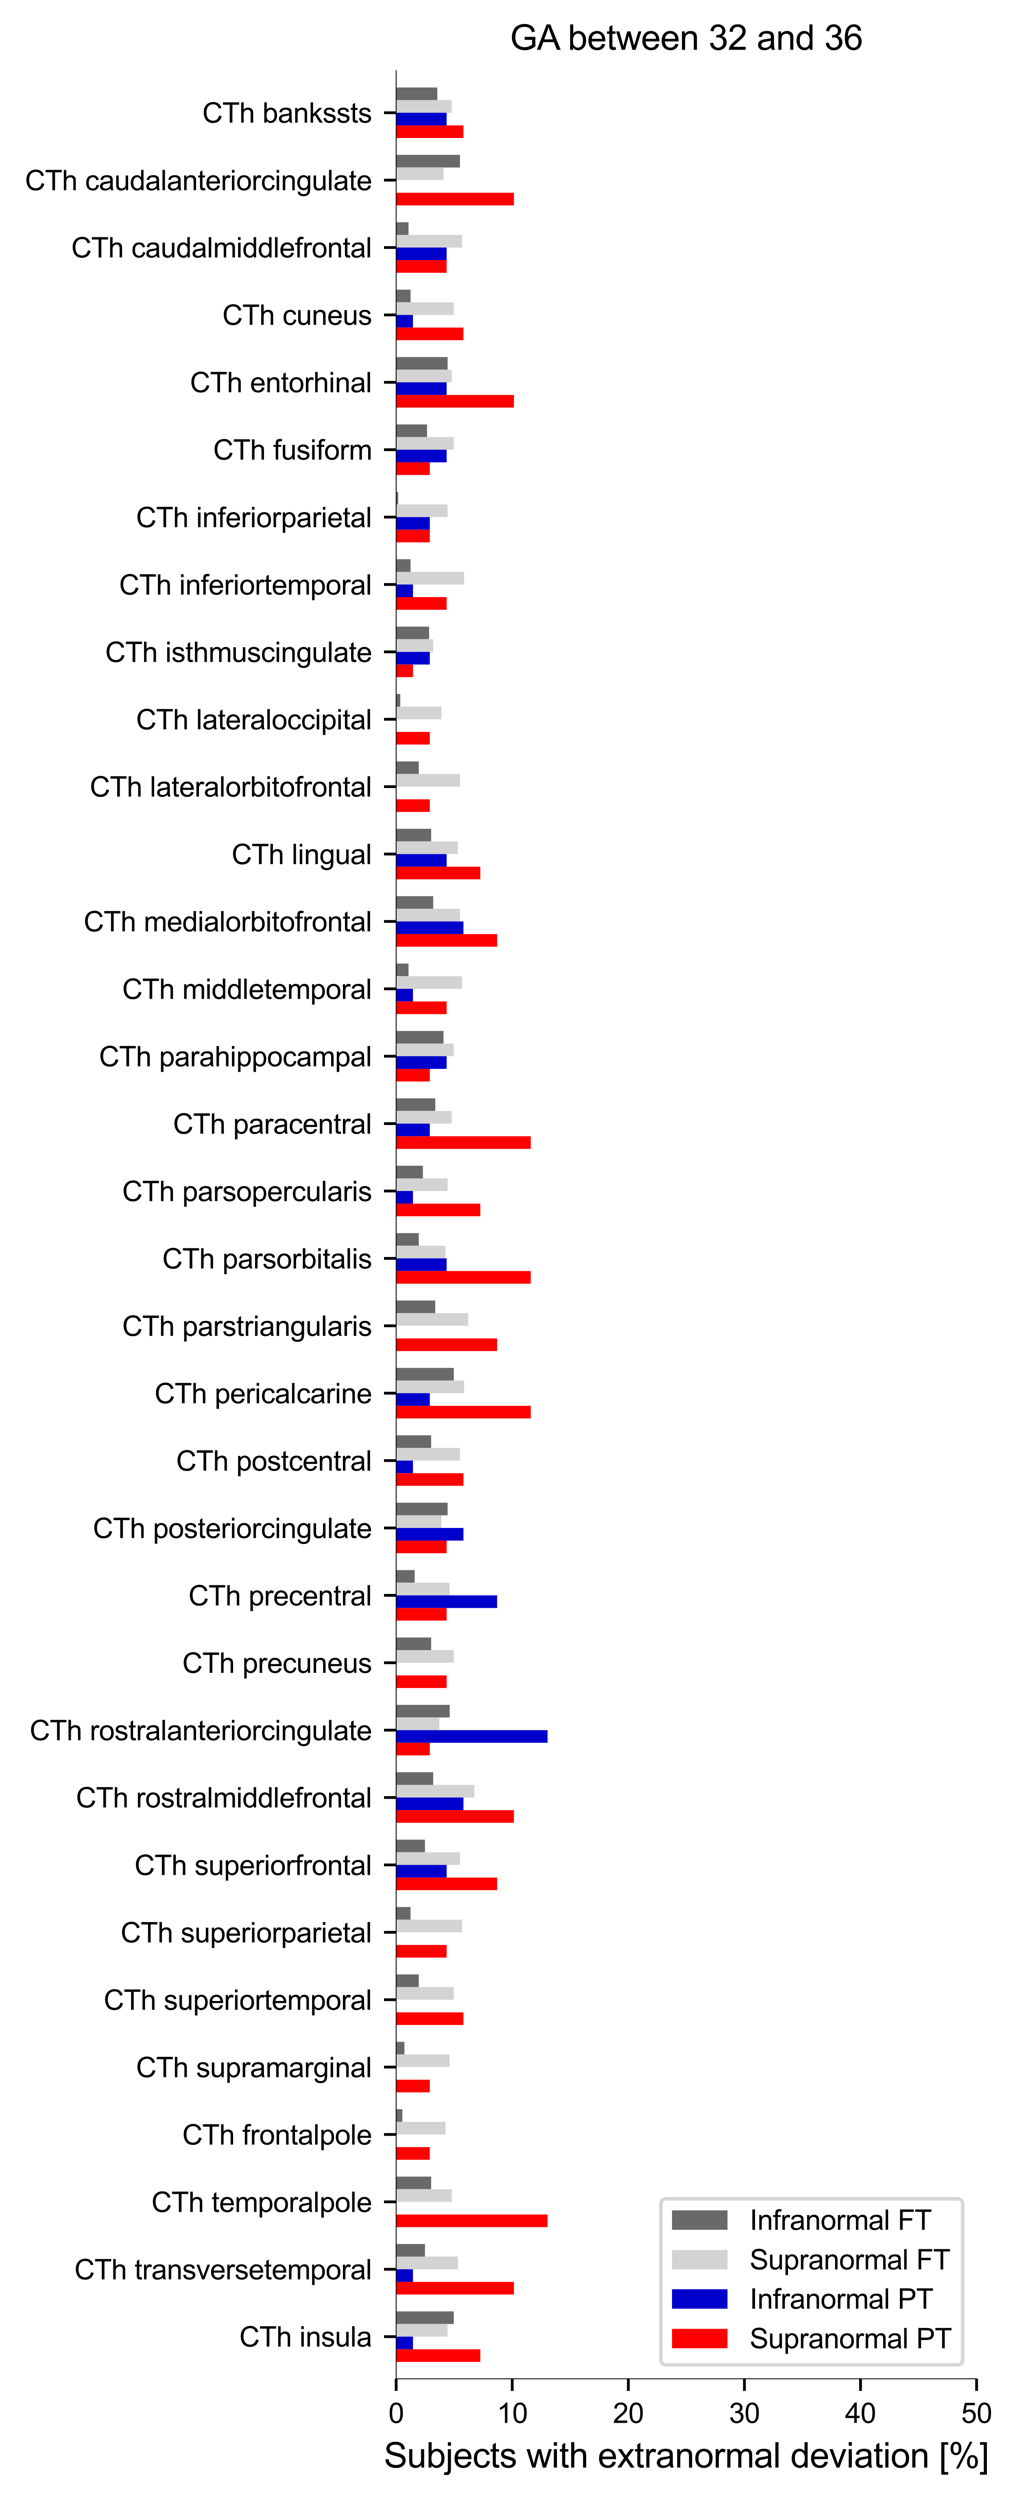 <?xml version="1.0" encoding="utf-8" standalone="no"?>
<!DOCTYPE svg PUBLIC "-//W3C//DTD SVG 1.1//EN"
  "http://www.w3.org/Graphics/SVG/1.1/DTD/svg11.dtd">
<svg xmlns:xlink="http://www.w3.org/1999/xlink" width="293.3pt" height="720.538pt" viewBox="0 0 293.3 720.538" xmlns="http://www.w3.org/2000/svg" version="1.1">
 <defs>
  <style type="text/css">*{stroke-linejoin: round; stroke-linecap: butt}</style>
 </defs>
 <g id="figure_1">
  <g id="patch_1">
   <path d="M 0 720.538 
L 293.3 720.538 
L 293.3 0 
L 0 0 
z
" style="fill: #ffffff"/>
  </g>
  <g id="axes_1">
   <g id="patch_2">
    <path d="M 114.251 685.638 
L 281.651 685.638 
L 281.651 20.358 
L 114.251 20.358 
z
" style="fill: #ffffff"/>
   </g>
   <g id="patch_3">
    <path d="M 114.251 25.214 
L 126.124 25.214 
L 126.124 28.856 
L 114.251 28.856 
z
" clip-path="url(#pf9c015e7ea)" style="fill: #696969"/>
   </g>
   <g id="patch_4">
    <path d="M 114.251 44.638 
L 132.653 44.638 
L 132.653 48.28 
L 114.251 48.28 
z
" clip-path="url(#pf9c015e7ea)" style="fill: #696969"/>
   </g>
   <g id="patch_5">
    <path d="M 114.251 64.062 
L 117.813 64.062 
L 117.813 67.704 
L 114.251 67.704 
z
" clip-path="url(#pf9c015e7ea)" style="fill: #696969"/>
   </g>
   <g id="patch_6">
    <path d="M 114.251 83.487 
L 118.407 83.487 
L 118.407 87.129 
L 114.251 87.129 
z
" clip-path="url(#pf9c015e7ea)" style="fill: #696969"/>
   </g>
   <g id="patch_7">
    <path d="M 114.251 102.911 
L 129.092 102.911 
L 129.092 106.553 
L 114.251 106.553 
z
" clip-path="url(#pf9c015e7ea)" style="fill: #696969"/>
   </g>
   <g id="patch_8">
    <path d="M 114.251 122.335 
L 123.156 122.335 
L 123.156 125.977 
L 114.251 125.977 
z
" clip-path="url(#pf9c015e7ea)" style="fill: #696969"/>
   </g>
   <g id="patch_9">
    <path d="M 114.251 141.759 
L 114.845 141.759 
L 114.845 145.401 
L 114.251 145.401 
z
" clip-path="url(#pf9c015e7ea)" style="fill: #696969"/>
   </g>
   <g id="patch_10">
    <path d="M 114.251 161.184 
L 118.407 161.184 
L 118.407 164.826 
L 114.251 164.826 
z
" clip-path="url(#pf9c015e7ea)" style="fill: #696969"/>
   </g>
   <g id="patch_11">
    <path d="M 114.251 180.608 
L 123.749 180.608 
L 123.749 184.25 
L 114.251 184.25 
z
" clip-path="url(#pf9c015e7ea)" style="fill: #696969"/>
   </g>
   <g id="patch_12">
    <path d="M 114.251 200.032 
L 115.438 200.032 
L 115.438 203.674 
L 114.251 203.674 
z
" clip-path="url(#pf9c015e7ea)" style="fill: #696969"/>
   </g>
   <g id="patch_13">
    <path d="M 114.251 219.456 
L 120.781 219.456 
L 120.781 223.098 
L 114.251 223.098 
z
" clip-path="url(#pf9c015e7ea)" style="fill: #696969"/>
   </g>
   <g id="patch_14">
    <path d="M 114.251 238.88 
L 124.343 238.88 
L 124.343 242.522 
L 114.251 242.522 
z
" clip-path="url(#pf9c015e7ea)" style="fill: #696969"/>
   </g>
   <g id="patch_15">
    <path d="M 114.251 258.305 
L 124.936 258.305 
L 124.936 261.947 
L 114.251 261.947 
z
" clip-path="url(#pf9c015e7ea)" style="fill: #696969"/>
   </g>
   <g id="patch_16">
    <path d="M 114.251 277.729 
L 117.813 277.729 
L 117.813 281.371 
L 114.251 281.371 
z
" clip-path="url(#pf9c015e7ea)" style="fill: #696969"/>
   </g>
   <g id="patch_17">
    <path d="M 114.251 297.153 
L 127.904 297.153 
L 127.904 300.795 
L 114.251 300.795 
z
" clip-path="url(#pf9c015e7ea)" style="fill: #696969"/>
   </g>
   <g id="patch_18">
    <path d="M 114.251 316.577 
L 125.53 316.577 
L 125.53 320.219 
L 114.251 320.219 
z
" clip-path="url(#pf9c015e7ea)" style="fill: #696969"/>
   </g>
   <g id="patch_19">
    <path d="M 114.251 336.002 
L 121.968 336.002 
L 121.968 339.644 
L 114.251 339.644 
z
" clip-path="url(#pf9c015e7ea)" style="fill: #696969"/>
   </g>
   <g id="patch_20">
    <path d="M 114.251 355.426 
L 120.781 355.426 
L 120.781 359.068 
L 114.251 359.068 
z
" clip-path="url(#pf9c015e7ea)" style="fill: #696969"/>
   </g>
   <g id="patch_21">
    <path d="M 114.251 374.85 
L 125.53 374.85 
L 125.53 378.492 
L 114.251 378.492 
z
" clip-path="url(#pf9c015e7ea)" style="fill: #696969"/>
   </g>
   <g id="patch_22">
    <path d="M 114.251 394.274 
L 130.873 394.274 
L 130.873 397.916 
L 114.251 397.916 
z
" clip-path="url(#pf9c015e7ea)" style="fill: #696969"/>
   </g>
   <g id="patch_23">
    <path d="M 114.251 413.699 
L 124.343 413.699 
L 124.343 417.341 
L 114.251 417.341 
z
" clip-path="url(#pf9c015e7ea)" style="fill: #696969"/>
   </g>
   <g id="patch_24">
    <path d="M 114.251 433.123 
L 129.092 433.123 
L 129.092 436.765 
L 114.251 436.765 
z
" clip-path="url(#pf9c015e7ea)" style="fill: #696969"/>
   </g>
   <g id="patch_25">
    <path d="M 114.251 452.547 
L 119.594 452.547 
L 119.594 456.189 
L 114.251 456.189 
z
" clip-path="url(#pf9c015e7ea)" style="fill: #696969"/>
   </g>
   <g id="patch_26">
    <path d="M 114.251 471.971 
L 124.343 471.971 
L 124.343 475.613 
L 114.251 475.613 
z
" clip-path="url(#pf9c015e7ea)" style="fill: #696969"/>
   </g>
   <g id="patch_27">
    <path d="M 114.251 491.395 
L 129.685 491.395 
L 129.685 495.038 
L 114.251 495.038 
z
" clip-path="url(#pf9c015e7ea)" style="fill: #696969"/>
   </g>
   <g id="patch_28">
    <path d="M 114.251 510.82 
L 124.936 510.82 
L 124.936 514.462 
L 114.251 514.462 
z
" clip-path="url(#pf9c015e7ea)" style="fill: #696969"/>
   </g>
   <g id="patch_29">
    <path d="M 114.251 530.244 
L 122.562 530.244 
L 122.562 533.886 
L 114.251 533.886 
z
" clip-path="url(#pf9c015e7ea)" style="fill: #696969"/>
   </g>
   <g id="patch_30">
    <path d="M 114.251 549.668 
L 118.407 549.668 
L 118.407 553.31 
L 114.251 553.31 
z
" clip-path="url(#pf9c015e7ea)" style="fill: #696969"/>
   </g>
   <g id="patch_31">
    <path d="M 114.251 569.092 
L 120.781 569.092 
L 120.781 572.734 
L 114.251 572.734 
z
" clip-path="url(#pf9c015e7ea)" style="fill: #696969"/>
   </g>
   <g id="patch_32">
    <path d="M 114.251 588.517 
L 116.626 588.517 
L 116.626 592.159 
L 114.251 592.159 
z
" clip-path="url(#pf9c015e7ea)" style="fill: #696969"/>
   </g>
   <g id="patch_33">
    <path d="M 114.251 607.941 
L 116.032 607.941 
L 116.032 611.583 
L 114.251 611.583 
z
" clip-path="url(#pf9c015e7ea)" style="fill: #696969"/>
   </g>
   <g id="patch_34">
    <path d="M 114.251 627.365 
L 124.343 627.365 
L 124.343 631.007 
L 114.251 631.007 
z
" clip-path="url(#pf9c015e7ea)" style="fill: #696969"/>
   </g>
   <g id="patch_35">
    <path d="M 114.251 646.789 
L 122.562 646.789 
L 122.562 650.431 
L 114.251 650.431 
z
" clip-path="url(#pf9c015e7ea)" style="fill: #696969"/>
   </g>
   <g id="patch_36">
    <path d="M 114.251 666.214 
L 130.873 666.214 
L 130.873 669.856 
L 114.251 669.856 
z
" clip-path="url(#pf9c015e7ea)" style="fill: #696969"/>
   </g>
   <g id="patch_37">
    <path d="M 114.251 28.856 
L 130.279 28.856 
L 130.279 32.498 
L 114.251 32.498 
z
" clip-path="url(#pf9c015e7ea)" style="fill: #d3d3d3"/>
   </g>
   <g id="patch_38">
    <path d="M 114.251 48.28 
L 127.904 48.28 
L 127.904 51.922 
L 114.251 51.922 
z
" clip-path="url(#pf9c015e7ea)" style="fill: #d3d3d3"/>
   </g>
   <g id="patch_39">
    <path d="M 114.251 67.704 
L 133.247 67.704 
L 133.247 71.346 
L 114.251 71.346 
z
" clip-path="url(#pf9c015e7ea)" style="fill: #d3d3d3"/>
   </g>
   <g id="patch_40">
    <path d="M 114.251 87.129 
L 130.873 87.129 
L 130.873 90.771 
L 114.251 90.771 
z
" clip-path="url(#pf9c015e7ea)" style="fill: #d3d3d3"/>
   </g>
   <g id="patch_41">
    <path d="M 114.251 106.553 
L 130.279 106.553 
L 130.279 110.195 
L 114.251 110.195 
z
" clip-path="url(#pf9c015e7ea)" style="fill: #d3d3d3"/>
   </g>
   <g id="patch_42">
    <path d="M 114.251 125.977 
L 130.873 125.977 
L 130.873 129.619 
L 114.251 129.619 
z
" clip-path="url(#pf9c015e7ea)" style="fill: #d3d3d3"/>
   </g>
   <g id="patch_43">
    <path d="M 114.251 145.401 
L 129.092 145.401 
L 129.092 149.043 
L 114.251 149.043 
z
" clip-path="url(#pf9c015e7ea)" style="fill: #d3d3d3"/>
   </g>
   <g id="patch_44">
    <path d="M 114.251 164.826 
L 133.841 164.826 
L 133.841 168.468 
L 114.251 168.468 
z
" clip-path="url(#pf9c015e7ea)" style="fill: #d3d3d3"/>
   </g>
   <g id="patch_45">
    <path d="M 114.251 184.25 
L 124.936 184.25 
L 124.936 187.892 
L 114.251 187.892 
z
" clip-path="url(#pf9c015e7ea)" style="fill: #d3d3d3"/>
   </g>
   <g id="patch_46">
    <path d="M 114.251 203.674 
L 127.311 203.674 
L 127.311 207.316 
L 114.251 207.316 
z
" clip-path="url(#pf9c015e7ea)" style="fill: #d3d3d3"/>
   </g>
   <g id="patch_47">
    <path d="M 114.251 223.098 
L 132.653 223.098 
L 132.653 226.74 
L 114.251 226.74 
z
" clip-path="url(#pf9c015e7ea)" style="fill: #d3d3d3"/>
   </g>
   <g id="patch_48">
    <path d="M 114.251 242.522 
L 132.06 242.522 
L 132.06 246.165 
L 114.251 246.165 
z
" clip-path="url(#pf9c015e7ea)" style="fill: #d3d3d3"/>
   </g>
   <g id="patch_49">
    <path d="M 114.251 261.947 
L 132.653 261.947 
L 132.653 265.589 
L 114.251 265.589 
z
" clip-path="url(#pf9c015e7ea)" style="fill: #d3d3d3"/>
   </g>
   <g id="patch_50">
    <path d="M 114.251 281.371 
L 133.247 281.371 
L 133.247 285.013 
L 114.251 285.013 
z
" clip-path="url(#pf9c015e7ea)" style="fill: #d3d3d3"/>
   </g>
   <g id="patch_51">
    <path d="M 114.251 300.795 
L 130.873 300.795 
L 130.873 304.437 
L 114.251 304.437 
z
" clip-path="url(#pf9c015e7ea)" style="fill: #d3d3d3"/>
   </g>
   <g id="patch_52">
    <path d="M 114.251 320.219 
L 130.279 320.219 
L 130.279 323.861 
L 114.251 323.861 
z
" clip-path="url(#pf9c015e7ea)" style="fill: #d3d3d3"/>
   </g>
   <g id="patch_53">
    <path d="M 114.251 339.644 
L 129.092 339.644 
L 129.092 343.286 
L 114.251 343.286 
z
" clip-path="url(#pf9c015e7ea)" style="fill: #d3d3d3"/>
   </g>
   <g id="patch_54">
    <path d="M 114.251 359.068 
L 128.498 359.068 
L 128.498 362.71 
L 114.251 362.71 
z
" clip-path="url(#pf9c015e7ea)" style="fill: #d3d3d3"/>
   </g>
   <g id="patch_55">
    <path d="M 114.251 378.492 
L 135.028 378.492 
L 135.028 382.134 
L 114.251 382.134 
z
" clip-path="url(#pf9c015e7ea)" style="fill: #d3d3d3"/>
   </g>
   <g id="patch_56">
    <path d="M 114.251 397.916 
L 133.841 397.916 
L 133.841 401.558 
L 114.251 401.558 
z
" clip-path="url(#pf9c015e7ea)" style="fill: #d3d3d3"/>
   </g>
   <g id="patch_57">
    <path d="M 114.251 417.341 
L 132.653 417.341 
L 132.653 420.983 
L 114.251 420.983 
z
" clip-path="url(#pf9c015e7ea)" style="fill: #d3d3d3"/>
   </g>
   <g id="patch_58">
    <path d="M 114.251 436.765 
L 127.311 436.765 
L 127.311 440.407 
L 114.251 440.407 
z
" clip-path="url(#pf9c015e7ea)" style="fill: #d3d3d3"/>
   </g>
   <g id="patch_59">
    <path d="M 114.251 456.189 
L 129.685 456.189 
L 129.685 459.831 
L 114.251 459.831 
z
" clip-path="url(#pf9c015e7ea)" style="fill: #d3d3d3"/>
   </g>
   <g id="patch_60">
    <path d="M 114.251 475.613 
L 130.873 475.613 
L 130.873 479.255 
L 114.251 479.255 
z
" clip-path="url(#pf9c015e7ea)" style="fill: #d3d3d3"/>
   </g>
   <g id="patch_61">
    <path d="M 114.251 495.038 
L 126.717 495.038 
L 126.717 498.68 
L 114.251 498.68 
z
" clip-path="url(#pf9c015e7ea)" style="fill: #d3d3d3"/>
   </g>
   <g id="patch_62">
    <path d="M 114.251 514.462 
L 136.809 514.462 
L 136.809 518.104 
L 114.251 518.104 
z
" clip-path="url(#pf9c015e7ea)" style="fill: #d3d3d3"/>
   </g>
   <g id="patch_63">
    <path d="M 114.251 533.886 
L 132.653 533.886 
L 132.653 537.528 
L 114.251 537.528 
z
" clip-path="url(#pf9c015e7ea)" style="fill: #d3d3d3"/>
   </g>
   <g id="patch_64">
    <path d="M 114.251 553.31 
L 133.247 553.31 
L 133.247 556.952 
L 114.251 556.952 
z
" clip-path="url(#pf9c015e7ea)" style="fill: #d3d3d3"/>
   </g>
   <g id="patch_65">
    <path d="M 114.251 572.734 
L 130.873 572.734 
L 130.873 576.376 
L 114.251 576.376 
z
" clip-path="url(#pf9c015e7ea)" style="fill: #d3d3d3"/>
   </g>
   <g id="patch_66">
    <path d="M 114.251 592.159 
L 129.685 592.159 
L 129.685 595.801 
L 114.251 595.801 
z
" clip-path="url(#pf9c015e7ea)" style="fill: #d3d3d3"/>
   </g>
   <g id="patch_67">
    <path d="M 114.251 611.583 
L 128.498 611.583 
L 128.498 615.225 
L 114.251 615.225 
z
" clip-path="url(#pf9c015e7ea)" style="fill: #d3d3d3"/>
   </g>
   <g id="patch_68">
    <path d="M 114.251 631.007 
L 130.279 631.007 
L 130.279 634.649 
L 114.251 634.649 
z
" clip-path="url(#pf9c015e7ea)" style="fill: #d3d3d3"/>
   </g>
   <g id="patch_69">
    <path d="M 114.251 650.431 
L 132.06 650.431 
L 132.06 654.073 
L 114.251 654.073 
z
" clip-path="url(#pf9c015e7ea)" style="fill: #d3d3d3"/>
   </g>
   <g id="patch_70">
    <path d="M 114.251 669.856 
L 129.092 669.856 
L 129.092 673.498 
L 114.251 673.498 
z
" clip-path="url(#pf9c015e7ea)" style="fill: #d3d3d3"/>
   </g>
   <g id="patch_71">
    <path d="M 114.251 32.498 
L 128.808 32.498 
L 128.808 36.14 
L 114.251 36.14 
z
" clip-path="url(#pf9c015e7ea)" style="fill: #0000cd"/>
   </g>
   <g id="patch_72">
    <path d="M 114.251 51.922 
L 114.251 51.922 
L 114.251 55.564 
L 114.251 55.564 
z
" clip-path="url(#pf9c015e7ea)" style="fill: #0000cd"/>
   </g>
   <g id="patch_73">
    <path d="M 114.251 71.346 
L 128.808 71.346 
L 128.808 74.988 
L 114.251 74.988 
z
" clip-path="url(#pf9c015e7ea)" style="fill: #0000cd"/>
   </g>
   <g id="patch_74">
    <path d="M 114.251 90.771 
L 119.103 90.771 
L 119.103 94.413 
L 114.251 94.413 
z
" clip-path="url(#pf9c015e7ea)" style="fill: #0000cd"/>
   </g>
   <g id="patch_75">
    <path d="M 114.251 110.195 
L 128.808 110.195 
L 128.808 113.837 
L 114.251 113.837 
z
" clip-path="url(#pf9c015e7ea)" style="fill: #0000cd"/>
   </g>
   <g id="patch_76">
    <path d="M 114.251 129.619 
L 128.808 129.619 
L 128.808 133.261 
L 114.251 133.261 
z
" clip-path="url(#pf9c015e7ea)" style="fill: #0000cd"/>
   </g>
   <g id="patch_77">
    <path d="M 114.251 149.043 
L 123.956 149.043 
L 123.956 152.685 
L 114.251 152.685 
z
" clip-path="url(#pf9c015e7ea)" style="fill: #0000cd"/>
   </g>
   <g id="patch_78">
    <path d="M 114.251 168.468 
L 119.103 168.468 
L 119.103 172.11 
L 114.251 172.11 
z
" clip-path="url(#pf9c015e7ea)" style="fill: #0000cd"/>
   </g>
   <g id="patch_79">
    <path d="M 114.251 187.892 
L 123.956 187.892 
L 123.956 191.534 
L 114.251 191.534 
z
" clip-path="url(#pf9c015e7ea)" style="fill: #0000cd"/>
   </g>
   <g id="patch_80">
    <path d="M 114.251 207.316 
L 114.251 207.316 
L 114.251 210.958 
L 114.251 210.958 
z
" clip-path="url(#pf9c015e7ea)" style="fill: #0000cd"/>
   </g>
   <g id="patch_81">
    <path d="M 114.251 226.74 
L 114.251 226.74 
L 114.251 230.382 
L 114.251 230.382 
z
" clip-path="url(#pf9c015e7ea)" style="fill: #0000cd"/>
   </g>
   <g id="patch_82">
    <path d="M 114.251 246.165 
L 128.808 246.165 
L 128.808 249.807 
L 114.251 249.807 
z
" clip-path="url(#pf9c015e7ea)" style="fill: #0000cd"/>
   </g>
   <g id="patch_83">
    <path d="M 114.251 265.589 
L 133.66 265.589 
L 133.66 269.231 
L 114.251 269.231 
z
" clip-path="url(#pf9c015e7ea)" style="fill: #0000cd"/>
   </g>
   <g id="patch_84">
    <path d="M 114.251 285.013 
L 119.103 285.013 
L 119.103 288.655 
L 114.251 288.655 
z
" clip-path="url(#pf9c015e7ea)" style="fill: #0000cd"/>
   </g>
   <g id="patch_85">
    <path d="M 114.251 304.437 
L 128.808 304.437 
L 128.808 308.079 
L 114.251 308.079 
z
" clip-path="url(#pf9c015e7ea)" style="fill: #0000cd"/>
   </g>
   <g id="patch_86">
    <path d="M 114.251 323.861 
L 123.956 323.861 
L 123.956 327.504 
L 114.251 327.504 
z
" clip-path="url(#pf9c015e7ea)" style="fill: #0000cd"/>
   </g>
   <g id="patch_87">
    <path d="M 114.251 343.286 
L 119.103 343.286 
L 119.103 346.928 
L 114.251 346.928 
z
" clip-path="url(#pf9c015e7ea)" style="fill: #0000cd"/>
   </g>
   <g id="patch_88">
    <path d="M 114.251 362.71 
L 128.808 362.71 
L 128.808 366.352 
L 114.251 366.352 
z
" clip-path="url(#pf9c015e7ea)" style="fill: #0000cd"/>
   </g>
   <g id="patch_89">
    <path d="M 114.251 382.134 
L 114.251 382.134 
L 114.251 385.776 
L 114.251 385.776 
z
" clip-path="url(#pf9c015e7ea)" style="fill: #0000cd"/>
   </g>
   <g id="patch_90">
    <path d="M 114.251 401.558 
L 123.956 401.558 
L 123.956 405.2 
L 114.251 405.2 
z
" clip-path="url(#pf9c015e7ea)" style="fill: #0000cd"/>
   </g>
   <g id="patch_91">
    <path d="M 114.251 420.983 
L 119.103 420.983 
L 119.103 424.625 
L 114.251 424.625 
z
" clip-path="url(#pf9c015e7ea)" style="fill: #0000cd"/>
   </g>
   <g id="patch_92">
    <path d="M 114.251 440.407 
L 133.66 440.407 
L 133.66 444.049 
L 114.251 444.049 
z
" clip-path="url(#pf9c015e7ea)" style="fill: #0000cd"/>
   </g>
   <g id="patch_93">
    <path d="M 114.251 459.831 
L 143.364 459.831 
L 143.364 463.473 
L 114.251 463.473 
z
" clip-path="url(#pf9c015e7ea)" style="fill: #0000cd"/>
   </g>
   <g id="patch_94">
    <path d="M 114.251 479.255 
L 114.251 479.255 
L 114.251 482.897 
L 114.251 482.897 
z
" clip-path="url(#pf9c015e7ea)" style="fill: #0000cd"/>
   </g>
   <g id="patch_95">
    <path d="M 114.251 498.68 
L 157.921 498.68 
L 157.921 502.322 
L 114.251 502.322 
z
" clip-path="url(#pf9c015e7ea)" style="fill: #0000cd"/>
   </g>
   <g id="patch_96">
    <path d="M 114.251 518.104 
L 133.66 518.104 
L 133.66 521.746 
L 114.251 521.746 
z
" clip-path="url(#pf9c015e7ea)" style="fill: #0000cd"/>
   </g>
   <g id="patch_97">
    <path d="M 114.251 537.528 
L 128.808 537.528 
L 128.808 541.17 
L 114.251 541.17 
z
" clip-path="url(#pf9c015e7ea)" style="fill: #0000cd"/>
   </g>
   <g id="patch_98">
    <path d="M 114.251 556.952 
L 114.251 556.952 
L 114.251 560.594 
L 114.251 560.594 
z
" clip-path="url(#pf9c015e7ea)" style="fill: #0000cd"/>
   </g>
   <g id="patch_99">
    <path d="M 114.251 576.376 
L 114.251 576.376 
L 114.251 580.019 
L 114.251 580.019 
z
" clip-path="url(#pf9c015e7ea)" style="fill: #0000cd"/>
   </g>
   <g id="patch_100">
    <path d="M 114.251 595.801 
L 114.251 595.801 
L 114.251 599.443 
L 114.251 599.443 
z
" clip-path="url(#pf9c015e7ea)" style="fill: #0000cd"/>
   </g>
   <g id="patch_101">
    <path d="M 114.251 615.225 
L 114.251 615.225 
L 114.251 618.867 
L 114.251 618.867 
z
" clip-path="url(#pf9c015e7ea)" style="fill: #0000cd"/>
   </g>
   <g id="patch_102">
    <path d="M 114.251 634.649 
L 114.251 634.649 
L 114.251 638.291 
L 114.251 638.291 
z
" clip-path="url(#pf9c015e7ea)" style="fill: #0000cd"/>
   </g>
   <g id="patch_103">
    <path d="M 114.251 654.073 
L 119.103 654.073 
L 119.103 657.715 
L 114.251 657.715 
z
" clip-path="url(#pf9c015e7ea)" style="fill: #0000cd"/>
   </g>
   <g id="patch_104">
    <path d="M 114.251 673.498 
L 119.103 673.498 
L 119.103 677.14 
L 114.251 677.14 
z
" clip-path="url(#pf9c015e7ea)" style="fill: #0000cd"/>
   </g>
   <g id="patch_105">
    <path d="M 114.251 36.14 
L 133.66 36.14 
L 133.66 39.782 
L 114.251 39.782 
z
" clip-path="url(#pf9c015e7ea)" style="fill: #ff0000"/>
   </g>
   <g id="patch_106">
    <path d="M 114.251 55.564 
L 148.216 55.564 
L 148.216 59.206 
L 114.251 59.206 
z
" clip-path="url(#pf9c015e7ea)" style="fill: #ff0000"/>
   </g>
   <g id="patch_107">
    <path d="M 114.251 74.988 
L 128.808 74.988 
L 128.808 78.631 
L 114.251 78.631 
z
" clip-path="url(#pf9c015e7ea)" style="fill: #ff0000"/>
   </g>
   <g id="patch_108">
    <path d="M 114.251 94.413 
L 133.66 94.413 
L 133.66 98.055 
L 114.251 98.055 
z
" clip-path="url(#pf9c015e7ea)" style="fill: #ff0000"/>
   </g>
   <g id="patch_109">
    <path d="M 114.251 113.837 
L 148.216 113.837 
L 148.216 117.479 
L 114.251 117.479 
z
" clip-path="url(#pf9c015e7ea)" style="fill: #ff0000"/>
   </g>
   <g id="patch_110">
    <path d="M 114.251 133.261 
L 123.956 133.261 
L 123.956 136.903 
L 114.251 136.903 
z
" clip-path="url(#pf9c015e7ea)" style="fill: #ff0000"/>
   </g>
   <g id="patch_111">
    <path d="M 114.251 152.685 
L 123.956 152.685 
L 123.956 156.327 
L 114.251 156.327 
z
" clip-path="url(#pf9c015e7ea)" style="fill: #ff0000"/>
   </g>
   <g id="patch_112">
    <path d="M 114.251 172.11 
L 128.808 172.11 
L 128.808 175.752 
L 114.251 175.752 
z
" clip-path="url(#pf9c015e7ea)" style="fill: #ff0000"/>
   </g>
   <g id="patch_113">
    <path d="M 114.251 191.534 
L 119.103 191.534 
L 119.103 195.176 
L 114.251 195.176 
z
" clip-path="url(#pf9c015e7ea)" style="fill: #ff0000"/>
   </g>
   <g id="patch_114">
    <path d="M 114.251 210.958 
L 123.956 210.958 
L 123.956 214.6 
L 114.251 214.6 
z
" clip-path="url(#pf9c015e7ea)" style="fill: #ff0000"/>
   </g>
   <g id="patch_115">
    <path d="M 114.251 230.382 
L 123.956 230.382 
L 123.956 234.024 
L 114.251 234.024 
z
" clip-path="url(#pf9c015e7ea)" style="fill: #ff0000"/>
   </g>
   <g id="patch_116">
    <path d="M 114.251 249.807 
L 138.512 249.807 
L 138.512 253.449 
L 114.251 253.449 
z
" clip-path="url(#pf9c015e7ea)" style="fill: #ff0000"/>
   </g>
   <g id="patch_117">
    <path d="M 114.251 269.231 
L 143.364 269.231 
L 143.364 272.873 
L 114.251 272.873 
z
" clip-path="url(#pf9c015e7ea)" style="fill: #ff0000"/>
   </g>
   <g id="patch_118">
    <path d="M 114.251 288.655 
L 128.808 288.655 
L 128.808 292.297 
L 114.251 292.297 
z
" clip-path="url(#pf9c015e7ea)" style="fill: #ff0000"/>
   </g>
   <g id="patch_119">
    <path d="M 114.251 308.079 
L 123.956 308.079 
L 123.956 311.721 
L 114.251 311.721 
z
" clip-path="url(#pf9c015e7ea)" style="fill: #ff0000"/>
   </g>
   <g id="patch_120">
    <path d="M 114.251 327.504 
L 153.069 327.504 
L 153.069 331.146 
L 114.251 331.146 
z
" clip-path="url(#pf9c015e7ea)" style="fill: #ff0000"/>
   </g>
   <g id="patch_121">
    <path d="M 114.251 346.928 
L 138.512 346.928 
L 138.512 350.57 
L 114.251 350.57 
z
" clip-path="url(#pf9c015e7ea)" style="fill: #ff0000"/>
   </g>
   <g id="patch_122">
    <path d="M 114.251 366.352 
L 153.069 366.352 
L 153.069 369.994 
L 114.251 369.994 
z
" clip-path="url(#pf9c015e7ea)" style="fill: #ff0000"/>
   </g>
   <g id="patch_123">
    <path d="M 114.251 385.776 
L 143.364 385.776 
L 143.364 389.418 
L 114.251 389.418 
z
" clip-path="url(#pf9c015e7ea)" style="fill: #ff0000"/>
   </g>
   <g id="patch_124">
    <path d="M 114.251 405.2 
L 153.069 405.2 
L 153.069 408.842 
L 114.251 408.842 
z
" clip-path="url(#pf9c015e7ea)" style="fill: #ff0000"/>
   </g>
   <g id="patch_125">
    <path d="M 114.251 424.625 
L 133.66 424.625 
L 133.66 428.267 
L 114.251 428.267 
z
" clip-path="url(#pf9c015e7ea)" style="fill: #ff0000"/>
   </g>
   <g id="patch_126">
    <path d="M 114.251 444.049 
L 128.808 444.049 
L 128.808 447.691 
L 114.251 447.691 
z
" clip-path="url(#pf9c015e7ea)" style="fill: #ff0000"/>
   </g>
   <g id="patch_127">
    <path d="M 114.251 463.473 
L 128.808 463.473 
L 128.808 467.115 
L 114.251 467.115 
z
" clip-path="url(#pf9c015e7ea)" style="fill: #ff0000"/>
   </g>
   <g id="patch_128">
    <path d="M 114.251 482.897 
L 128.808 482.897 
L 128.808 486.539 
L 114.251 486.539 
z
" clip-path="url(#pf9c015e7ea)" style="fill: #ff0000"/>
   </g>
   <g id="patch_129">
    <path d="M 114.251 502.322 
L 123.956 502.322 
L 123.956 505.964 
L 114.251 505.964 
z
" clip-path="url(#pf9c015e7ea)" style="fill: #ff0000"/>
   </g>
   <g id="patch_130">
    <path d="M 114.251 521.746 
L 148.216 521.746 
L 148.216 525.388 
L 114.251 525.388 
z
" clip-path="url(#pf9c015e7ea)" style="fill: #ff0000"/>
   </g>
   <g id="patch_131">
    <path d="M 114.251 541.17 
L 143.364 541.17 
L 143.364 544.812 
L 114.251 544.812 
z
" clip-path="url(#pf9c015e7ea)" style="fill: #ff0000"/>
   </g>
   <g id="patch_132">
    <path d="M 114.251 560.594 
L 128.808 560.594 
L 128.808 564.236 
L 114.251 564.236 
z
" clip-path="url(#pf9c015e7ea)" style="fill: #ff0000"/>
   </g>
   <g id="patch_133">
    <path d="M 114.251 580.019 
L 133.66 580.019 
L 133.66 583.661 
L 114.251 583.661 
z
" clip-path="url(#pf9c015e7ea)" style="fill: #ff0000"/>
   </g>
   <g id="patch_134">
    <path d="M 114.251 599.443 
L 123.956 599.443 
L 123.956 603.085 
L 114.251 603.085 
z
" clip-path="url(#pf9c015e7ea)" style="fill: #ff0000"/>
   </g>
   <g id="patch_135">
    <path d="M 114.251 618.867 
L 123.956 618.867 
L 123.956 622.509 
L 114.251 622.509 
z
" clip-path="url(#pf9c015e7ea)" style="fill: #ff0000"/>
   </g>
   <g id="patch_136">
    <path d="M 114.251 638.291 
L 157.921 638.291 
L 157.921 641.933 
L 114.251 641.933 
z
" clip-path="url(#pf9c015e7ea)" style="fill: #ff0000"/>
   </g>
   <g id="patch_137">
    <path d="M 114.251 657.715 
L 148.216 657.715 
L 148.216 661.358 
L 114.251 661.358 
z
" clip-path="url(#pf9c015e7ea)" style="fill: #ff0000"/>
   </g>
   <g id="patch_138">
    <path d="M 114.251 677.14 
L 138.512 677.14 
L 138.512 680.782 
L 114.251 680.782 
z
" clip-path="url(#pf9c015e7ea)" style="fill: #ff0000"/>
   </g>
   <g id="matplotlib.axis_1">
    <g id="xtick_1">
     <g id="line2d_1">
      <defs>
       <path id="m7a7bbd8b7b" d="M 0 0 
L 0 3.5 
" style="stroke: #000000; stroke-width: 0.8"/>
      </defs>
      <g>
       <use xlink:href="#m7a7bbd8b7b" x="114.251" y="685.638" style="stroke: #000000; stroke-width: 0.8"/>
      </g>
     </g>
     <g id="text_1">
      <!-- 0 -->
      <g transform="translate(112.027 698.364) scale(0.08 -0.08)">
       <defs>
        <path id="ArialMT-30" d="M 266 2259 
Q 266 3072 433 3567 
Q 600 4063 929 4331 
Q 1259 4600 1759 4600 
Q 2128 4600 2406 4451 
Q 2684 4303 2865 4023 
Q 3047 3744 3150 3342 
Q 3253 2941 3253 2259 
Q 3253 1453 3087 958 
Q 2922 463 2592 192 
Q 2263 -78 1759 -78 
Q 1097 -78 719 397 
Q 266 969 266 2259 
z
M 844 2259 
Q 844 1131 1108 757 
Q 1372 384 1759 384 
Q 2147 384 2411 759 
Q 2675 1134 2675 2259 
Q 2675 3391 2411 3762 
Q 2147 4134 1753 4134 
Q 1366 4134 1134 3806 
Q 844 3388 844 2259 
z
" transform="scale(0.016)"/>
       </defs>
       <use xlink:href="#ArialMT-30"/>
      </g>
     </g>
    </g>
    <g id="xtick_2">
     <g id="line2d_2">
      <g>
       <use xlink:href="#m7a7bbd8b7b" x="147.731" y="685.638" style="stroke: #000000; stroke-width: 0.8"/>
      </g>
     </g>
     <g id="text_2">
      <!-- 10 -->
      <g transform="translate(143.282 698.364) scale(0.08 -0.08)">
       <defs>
        <path id="ArialMT-31" d="M 2384 0 
L 1822 0 
L 1822 3584 
Q 1619 3391 1289 3197 
Q 959 3003 697 2906 
L 697 3450 
Q 1169 3672 1522 3987 
Q 1875 4303 2022 4600 
L 2384 4600 
L 2384 0 
z
" transform="scale(0.016)"/>
       </defs>
       <use xlink:href="#ArialMT-31"/>
       <use xlink:href="#ArialMT-30" x="55.615"/>
      </g>
     </g>
    </g>
    <g id="xtick_3">
     <g id="line2d_3">
      <g>
       <use xlink:href="#m7a7bbd8b7b" x="181.211" y="685.638" style="stroke: #000000; stroke-width: 0.8"/>
      </g>
     </g>
     <g id="text_3">
      <!-- 20 -->
      <g transform="translate(176.762 698.364) scale(0.08 -0.08)">
       <defs>
        <path id="ArialMT-32" d="M 3222 541 
L 3222 0 
L 194 0 
Q 188 203 259 391 
Q 375 700 629 1000 
Q 884 1300 1366 1694 
Q 2113 2306 2375 2664 
Q 2638 3022 2638 3341 
Q 2638 3675 2398 3904 
Q 2159 4134 1775 4134 
Q 1369 4134 1125 3890 
Q 881 3647 878 3216 
L 300 3275 
Q 359 3922 746 4261 
Q 1134 4600 1788 4600 
Q 2447 4600 2831 4234 
Q 3216 3869 3216 3328 
Q 3216 3053 3103 2787 
Q 2991 2522 2730 2228 
Q 2469 1934 1863 1422 
Q 1356 997 1212 845 
Q 1069 694 975 541 
L 3222 541 
z
" transform="scale(0.016)"/>
       </defs>
       <use xlink:href="#ArialMT-32"/>
       <use xlink:href="#ArialMT-30" x="55.615"/>
      </g>
     </g>
    </g>
    <g id="xtick_4">
     <g id="line2d_4">
      <g>
       <use xlink:href="#m7a7bbd8b7b" x="214.691" y="685.638" style="stroke: #000000; stroke-width: 0.8"/>
      </g>
     </g>
     <g id="text_4">
      <!-- 30 -->
      <g transform="translate(210.243 698.364) scale(0.08 -0.08)">
       <defs>
        <path id="ArialMT-33" d="M 269 1209 
L 831 1284 
Q 928 806 1161 595 
Q 1394 384 1728 384 
Q 2125 384 2398 659 
Q 2672 934 2672 1341 
Q 2672 1728 2419 1979 
Q 2166 2231 1775 2231 
Q 1616 2231 1378 2169 
L 1441 2663 
Q 1497 2656 1531 2656 
Q 1891 2656 2178 2843 
Q 2466 3031 2466 3422 
Q 2466 3731 2256 3934 
Q 2047 4138 1716 4138 
Q 1388 4138 1169 3931 
Q 950 3725 888 3313 
L 325 3413 
Q 428 3978 793 4289 
Q 1159 4600 1703 4600 
Q 2078 4600 2393 4439 
Q 2709 4278 2876 4000 
Q 3044 3722 3044 3409 
Q 3044 3113 2884 2869 
Q 2725 2625 2413 2481 
Q 2819 2388 3044 2092 
Q 3269 1797 3269 1353 
Q 3269 753 2831 336 
Q 2394 -81 1725 -81 
Q 1122 -81 723 278 
Q 325 638 269 1209 
z
" transform="scale(0.016)"/>
       </defs>
       <use xlink:href="#ArialMT-33"/>
       <use xlink:href="#ArialMT-30" x="55.615"/>
      </g>
     </g>
    </g>
    <g id="xtick_5">
     <g id="line2d_5">
      <g>
       <use xlink:href="#m7a7bbd8b7b" x="248.171" y="685.638" style="stroke: #000000; stroke-width: 0.8"/>
      </g>
     </g>
     <g id="text_5">
      <!-- 40 -->
      <g transform="translate(243.722 698.364) scale(0.08 -0.08)">
       <defs>
        <path id="ArialMT-34" d="M 2069 0 
L 2069 1097 
L 81 1097 
L 81 1613 
L 2172 4581 
L 2631 4581 
L 2631 1613 
L 3250 1613 
L 3250 1097 
L 2631 1097 
L 2631 0 
L 2069 0 
z
M 2069 1613 
L 2069 3678 
L 634 1613 
L 2069 1613 
z
" transform="scale(0.016)"/>
       </defs>
       <use xlink:href="#ArialMT-34"/>
       <use xlink:href="#ArialMT-30" x="55.615"/>
      </g>
     </g>
    </g>
    <g id="xtick_6">
     <g id="line2d_6">
      <g>
       <use xlink:href="#m7a7bbd8b7b" x="281.651" y="685.638" style="stroke: #000000; stroke-width: 0.8"/>
      </g>
     </g>
     <g id="text_6">
      <!-- 50 -->
      <g transform="translate(277.202 698.364) scale(0.08 -0.08)">
       <defs>
        <path id="ArialMT-35" d="M 266 1200 
L 856 1250 
Q 922 819 1161 601 
Q 1400 384 1738 384 
Q 2144 384 2425 690 
Q 2706 997 2706 1503 
Q 2706 1984 2436 2262 
Q 2166 2541 1728 2541 
Q 1456 2541 1237 2417 
Q 1019 2294 894 2097 
L 366 2166 
L 809 4519 
L 3088 4519 
L 3088 3981 
L 1259 3981 
L 1013 2750 
Q 1425 3038 1878 3038 
Q 2478 3038 2890 2622 
Q 3303 2206 3303 1553 
Q 3303 931 2941 478 
Q 2500 -78 1738 -78 
Q 1113 -78 717 272 
Q 322 622 266 1200 
z
" transform="scale(0.016)"/>
       </defs>
       <use xlink:href="#ArialMT-35"/>
       <use xlink:href="#ArialMT-30" x="55.615"/>
      </g>
     </g>
    </g>
    <g id="text_7">
     <!-- Subjects with extranormal deviation [%] -->
     <g transform="translate(110.693 711.234) scale(0.1 -0.1)">
      <defs>
       <path id="ArialMT-53" d="M 288 1472 
L 859 1522 
Q 900 1178 1048 958 
Q 1197 738 1509 602 
Q 1822 466 2213 466 
Q 2559 466 2825 569 
Q 3091 672 3220 851 
Q 3350 1031 3350 1244 
Q 3350 1459 3225 1620 
Q 3100 1781 2813 1891 
Q 2628 1963 1997 2114 
Q 1366 2266 1113 2400 
Q 784 2572 623 2826 
Q 463 3081 463 3397 
Q 463 3744 659 4045 
Q 856 4347 1234 4503 
Q 1613 4659 2075 4659 
Q 2584 4659 2973 4495 
Q 3363 4331 3572 4012 
Q 3781 3694 3797 3291 
L 3216 3247 
Q 3169 3681 2898 3903 
Q 2628 4125 2100 4125 
Q 1550 4125 1298 3923 
Q 1047 3722 1047 3438 
Q 1047 3191 1225 3031 
Q 1400 2872 2139 2705 
Q 2878 2538 3153 2413 
Q 3553 2228 3743 1945 
Q 3934 1663 3934 1294 
Q 3934 928 3725 604 
Q 3516 281 3123 101 
Q 2731 -78 2241 -78 
Q 1619 -78 1198 103 
Q 778 284 539 648 
Q 300 1013 288 1472 
z
" transform="scale(0.016)"/>
       <path id="ArialMT-75" d="M 2597 0 
L 2597 488 
Q 2209 -75 1544 -75 
Q 1250 -75 995 37 
Q 741 150 617 320 
Q 494 491 444 738 
Q 409 903 409 1263 
L 409 3319 
L 972 3319 
L 972 1478 
Q 972 1038 1006 884 
Q 1059 663 1231 536 
Q 1403 409 1656 409 
Q 1909 409 2131 539 
Q 2353 669 2445 892 
Q 2538 1116 2538 1541 
L 2538 3319 
L 3100 3319 
L 3100 0 
L 2597 0 
z
" transform="scale(0.016)"/>
       <path id="ArialMT-62" d="M 941 0 
L 419 0 
L 419 4581 
L 981 4581 
L 981 2947 
Q 1338 3394 1891 3394 
Q 2197 3394 2470 3270 
Q 2744 3147 2920 2923 
Q 3097 2700 3197 2384 
Q 3297 2069 3297 1709 
Q 3297 856 2875 390 
Q 2453 -75 1863 -75 
Q 1275 -75 941 416 
L 941 0 
z
M 934 1684 
Q 934 1088 1097 822 
Q 1363 388 1816 388 
Q 2184 388 2453 708 
Q 2722 1028 2722 1663 
Q 2722 2313 2464 2622 
Q 2206 2931 1841 2931 
Q 1472 2931 1203 2611 
Q 934 2291 934 1684 
z
" transform="scale(0.016)"/>
       <path id="ArialMT-6a" d="M 419 3928 
L 419 4581 
L 981 4581 
L 981 3928 
L 419 3928 
z
M -294 -1288 
L -188 -809 
Q -19 -853 78 -853 
Q 250 -853 334 -739 
Q 419 -625 419 -169 
L 419 3319 
L 981 3319 
L 981 -181 
Q 981 -794 822 -1034 
Q 619 -1347 147 -1347 
Q -81 -1347 -294 -1288 
z
" transform="scale(0.016)"/>
       <path id="ArialMT-65" d="M 2694 1069 
L 3275 997 
Q 3138 488 2766 206 
Q 2394 -75 1816 -75 
Q 1088 -75 661 373 
Q 234 822 234 1631 
Q 234 2469 665 2931 
Q 1097 3394 1784 3394 
Q 2450 3394 2872 2941 
Q 3294 2488 3294 1666 
Q 3294 1616 3291 1516 
L 816 1516 
Q 847 969 1125 678 
Q 1403 388 1819 388 
Q 2128 388 2347 550 
Q 2566 713 2694 1069 
z
M 847 1978 
L 2700 1978 
Q 2663 2397 2488 2606 
Q 2219 2931 1791 2931 
Q 1403 2931 1139 2672 
Q 875 2413 847 1978 
z
" transform="scale(0.016)"/>
       <path id="ArialMT-63" d="M 2588 1216 
L 3141 1144 
Q 3050 572 2676 248 
Q 2303 -75 1759 -75 
Q 1078 -75 664 370 
Q 250 816 250 1647 
Q 250 2184 428 2587 
Q 606 2991 970 3192 
Q 1334 3394 1763 3394 
Q 2303 3394 2647 3120 
Q 2991 2847 3088 2344 
L 2541 2259 
Q 2463 2594 2264 2762 
Q 2066 2931 1784 2931 
Q 1359 2931 1093 2626 
Q 828 2322 828 1663 
Q 828 994 1084 691 
Q 1341 388 1753 388 
Q 2084 388 2306 591 
Q 2528 794 2588 1216 
z
" transform="scale(0.016)"/>
       <path id="ArialMT-74" d="M 1650 503 
L 1731 6 
Q 1494 -44 1306 -44 
Q 1000 -44 831 53 
Q 663 150 594 308 
Q 525 466 525 972 
L 525 2881 
L 113 2881 
L 113 3319 
L 525 3319 
L 525 4141 
L 1084 4478 
L 1084 3319 
L 1650 3319 
L 1650 2881 
L 1084 2881 
L 1084 941 
Q 1084 700 1114 631 
Q 1144 563 1211 522 
Q 1278 481 1403 481 
Q 1497 481 1650 503 
z
" transform="scale(0.016)"/>
       <path id="ArialMT-73" d="M 197 991 
L 753 1078 
Q 800 744 1014 566 
Q 1228 388 1613 388 
Q 2000 388 2187 545 
Q 2375 703 2375 916 
Q 2375 1106 2209 1216 
Q 2094 1291 1634 1406 
Q 1016 1563 777 1677 
Q 538 1791 414 1992 
Q 291 2194 291 2438 
Q 291 2659 392 2848 
Q 494 3038 669 3163 
Q 800 3259 1026 3326 
Q 1253 3394 1513 3394 
Q 1903 3394 2198 3281 
Q 2494 3169 2634 2976 
Q 2775 2784 2828 2463 
L 2278 2388 
Q 2241 2644 2061 2787 
Q 1881 2931 1553 2931 
Q 1166 2931 1000 2803 
Q 834 2675 834 2503 
Q 834 2394 903 2306 
Q 972 2216 1119 2156 
Q 1203 2125 1616 2013 
Q 2213 1853 2448 1751 
Q 2684 1650 2818 1456 
Q 2953 1263 2953 975 
Q 2953 694 2789 445 
Q 2625 197 2315 61 
Q 2006 -75 1616 -75 
Q 969 -75 630 194 
Q 291 463 197 991 
z
" transform="scale(0.016)"/>
       <path id="ArialMT-20" transform="scale(0.016)"/>
       <path id="ArialMT-77" d="M 1034 0 
L 19 3319 
L 600 3319 
L 1128 1403 
L 1325 691 
Q 1338 744 1497 1375 
L 2025 3319 
L 2603 3319 
L 3100 1394 
L 3266 759 
L 3456 1400 
L 4025 3319 
L 4572 3319 
L 3534 0 
L 2950 0 
L 2422 1988 
L 2294 2553 
L 1622 0 
L 1034 0 
z
" transform="scale(0.016)"/>
       <path id="ArialMT-69" d="M 425 3934 
L 425 4581 
L 988 4581 
L 988 3934 
L 425 3934 
z
M 425 0 
L 425 3319 
L 988 3319 
L 988 0 
L 425 0 
z
" transform="scale(0.016)"/>
       <path id="ArialMT-68" d="M 422 0 
L 422 4581 
L 984 4581 
L 984 2938 
Q 1378 3394 1978 3394 
Q 2347 3394 2619 3248 
Q 2891 3103 3008 2847 
Q 3125 2591 3125 2103 
L 3125 0 
L 2563 0 
L 2563 2103 
Q 2563 2525 2380 2717 
Q 2197 2909 1863 2909 
Q 1613 2909 1392 2779 
Q 1172 2650 1078 2428 
Q 984 2206 984 1816 
L 984 0 
L 422 0 
z
" transform="scale(0.016)"/>
       <path id="ArialMT-78" d="M 47 0 
L 1259 1725 
L 138 3319 
L 841 3319 
L 1350 2541 
Q 1494 2319 1581 2169 
Q 1719 2375 1834 2534 
L 2394 3319 
L 3066 3319 
L 1919 1756 
L 3153 0 
L 2463 0 
L 1781 1031 
L 1600 1309 
L 728 0 
L 47 0 
z
" transform="scale(0.016)"/>
       <path id="ArialMT-72" d="M 416 0 
L 416 3319 
L 922 3319 
L 922 2816 
Q 1116 3169 1280 3281 
Q 1444 3394 1641 3394 
Q 1925 3394 2219 3213 
L 2025 2691 
Q 1819 2813 1613 2813 
Q 1428 2813 1281 2702 
Q 1134 2591 1072 2394 
Q 978 2094 978 1738 
L 978 0 
L 416 0 
z
" transform="scale(0.016)"/>
       <path id="ArialMT-61" d="M 2588 409 
Q 2275 144 1986 34 
Q 1697 -75 1366 -75 
Q 819 -75 525 192 
Q 231 459 231 875 
Q 231 1119 342 1320 
Q 453 1522 633 1644 
Q 813 1766 1038 1828 
Q 1203 1872 1538 1913 
Q 2219 1994 2541 2106 
Q 2544 2222 2544 2253 
Q 2544 2597 2384 2738 
Q 2169 2928 1744 2928 
Q 1347 2928 1158 2789 
Q 969 2650 878 2297 
L 328 2372 
Q 403 2725 575 2942 
Q 747 3159 1072 3276 
Q 1397 3394 1825 3394 
Q 2250 3394 2515 3294 
Q 2781 3194 2906 3042 
Q 3031 2891 3081 2659 
Q 3109 2516 3109 2141 
L 3109 1391 
Q 3109 606 3145 398 
Q 3181 191 3288 0 
L 2700 0 
Q 2613 175 2588 409 
z
M 2541 1666 
Q 2234 1541 1622 1453 
Q 1275 1403 1131 1340 
Q 988 1278 909 1158 
Q 831 1038 831 891 
Q 831 666 1001 516 
Q 1172 366 1500 366 
Q 1825 366 2078 508 
Q 2331 650 2450 897 
Q 2541 1088 2541 1459 
L 2541 1666 
z
" transform="scale(0.016)"/>
       <path id="ArialMT-6e" d="M 422 0 
L 422 3319 
L 928 3319 
L 928 2847 
Q 1294 3394 1984 3394 
Q 2284 3394 2536 3286 
Q 2788 3178 2913 3003 
Q 3038 2828 3088 2588 
Q 3119 2431 3119 2041 
L 3119 0 
L 2556 0 
L 2556 2019 
Q 2556 2363 2490 2533 
Q 2425 2703 2258 2804 
Q 2091 2906 1866 2906 
Q 1506 2906 1245 2678 
Q 984 2450 984 1813 
L 984 0 
L 422 0 
z
" transform="scale(0.016)"/>
       <path id="ArialMT-6f" d="M 213 1659 
Q 213 2581 725 3025 
Q 1153 3394 1769 3394 
Q 2453 3394 2887 2945 
Q 3322 2497 3322 1706 
Q 3322 1066 3130 698 
Q 2938 331 2570 128 
Q 2203 -75 1769 -75 
Q 1072 -75 642 372 
Q 213 819 213 1659 
z
M 791 1659 
Q 791 1022 1069 705 
Q 1347 388 1769 388 
Q 2188 388 2466 706 
Q 2744 1025 2744 1678 
Q 2744 2294 2464 2611 
Q 2184 2928 1769 2928 
Q 1347 2928 1069 2612 
Q 791 2297 791 1659 
z
" transform="scale(0.016)"/>
       <path id="ArialMT-6d" d="M 422 0 
L 422 3319 
L 925 3319 
L 925 2853 
Q 1081 3097 1340 3245 
Q 1600 3394 1931 3394 
Q 2300 3394 2536 3241 
Q 2772 3088 2869 2813 
Q 3263 3394 3894 3394 
Q 4388 3394 4653 3120 
Q 4919 2847 4919 2278 
L 4919 0 
L 4359 0 
L 4359 2091 
Q 4359 2428 4304 2576 
Q 4250 2725 4106 2815 
Q 3963 2906 3769 2906 
Q 3419 2906 3187 2673 
Q 2956 2441 2956 1928 
L 2956 0 
L 2394 0 
L 2394 2156 
Q 2394 2531 2256 2718 
Q 2119 2906 1806 2906 
Q 1569 2906 1367 2781 
Q 1166 2656 1075 2415 
Q 984 2175 984 1722 
L 984 0 
L 422 0 
z
" transform="scale(0.016)"/>
       <path id="ArialMT-6c" d="M 409 0 
L 409 4581 
L 972 4581 
L 972 0 
L 409 0 
z
" transform="scale(0.016)"/>
       <path id="ArialMT-64" d="M 2575 0 
L 2575 419 
Q 2259 -75 1647 -75 
Q 1250 -75 917 144 
Q 584 363 401 755 
Q 219 1147 219 1656 
Q 219 2153 384 2558 
Q 550 2963 881 3178 
Q 1213 3394 1622 3394 
Q 1922 3394 2156 3267 
Q 2391 3141 2538 2938 
L 2538 4581 
L 3097 4581 
L 3097 0 
L 2575 0 
z
M 797 1656 
Q 797 1019 1065 703 
Q 1334 388 1700 388 
Q 2069 388 2326 689 
Q 2584 991 2584 1609 
Q 2584 2291 2321 2609 
Q 2059 2928 1675 2928 
Q 1300 2928 1048 2622 
Q 797 2316 797 1656 
z
" transform="scale(0.016)"/>
       <path id="ArialMT-76" d="M 1344 0 
L 81 3319 
L 675 3319 
L 1388 1331 
Q 1503 1009 1600 663 
Q 1675 925 1809 1294 
L 2547 3319 
L 3125 3319 
L 1869 0 
L 1344 0 
z
" transform="scale(0.016)"/>
       <path id="ArialMT-5b" d="M 434 -1272 
L 434 4581 
L 1675 4581 
L 1675 4116 
L 997 4116 
L 997 -806 
L 1675 -806 
L 1675 -1272 
L 434 -1272 
z
" transform="scale(0.016)"/>
       <path id="ArialMT-25" d="M 372 3481 
Q 372 3972 619 4315 
Q 866 4659 1334 4659 
Q 1766 4659 2048 4351 
Q 2331 4044 2331 3447 
Q 2331 2866 2045 2552 
Q 1759 2238 1341 2238 
Q 925 2238 648 2547 
Q 372 2856 372 3481 
z
M 1350 4272 
Q 1141 4272 1002 4090 
Q 863 3909 863 3425 
Q 863 2984 1003 2804 
Q 1144 2625 1350 2625 
Q 1563 2625 1702 2806 
Q 1841 2988 1841 3469 
Q 1841 3913 1700 4092 
Q 1559 4272 1350 4272 
z
M 1353 -169 
L 3859 4659 
L 4316 4659 
L 1819 -169 
L 1353 -169 
z
M 3334 1075 
Q 3334 1569 3581 1911 
Q 3828 2253 4300 2253 
Q 4731 2253 5014 1945 
Q 5297 1638 5297 1041 
Q 5297 459 5011 145 
Q 4725 -169 4303 -169 
Q 3888 -169 3611 142 
Q 3334 453 3334 1075 
z
M 4316 1866 
Q 4103 1866 3964 1684 
Q 3825 1503 3825 1019 
Q 3825 581 3965 400 
Q 4106 219 4313 219 
Q 4528 219 4667 400 
Q 4806 581 4806 1063 
Q 4806 1506 4665 1686 
Q 4525 1866 4316 1866 
z
" transform="scale(0.016)"/>
       <path id="ArialMT-5d" d="M 1363 -1272 
L 122 -1272 
L 122 -806 
L 800 -806 
L 800 4116 
L 122 4116 
L 122 4581 
L 1363 4581 
L 1363 -1272 
z
" transform="scale(0.016)"/>
      </defs>
      <use xlink:href="#ArialMT-53"/>
      <use xlink:href="#ArialMT-75" x="66.699"/>
      <use xlink:href="#ArialMT-62" x="122.314"/>
      <use xlink:href="#ArialMT-6a" x="177.93"/>
      <use xlink:href="#ArialMT-65" x="200.146"/>
      <use xlink:href="#ArialMT-63" x="255.762"/>
      <use xlink:href="#ArialMT-74" x="305.762"/>
      <use xlink:href="#ArialMT-73" x="333.545"/>
      <use xlink:href="#ArialMT-20" x="383.545"/>
      <use xlink:href="#ArialMT-77" x="411.328"/>
      <use xlink:href="#ArialMT-69" x="483.545"/>
      <use xlink:href="#ArialMT-74" x="505.762"/>
      <use xlink:href="#ArialMT-68" x="533.545"/>
      <use xlink:href="#ArialMT-20" x="589.16"/>
      <use xlink:href="#ArialMT-65" x="616.943"/>
      <use xlink:href="#ArialMT-78" x="672.559"/>
      <use xlink:href="#ArialMT-74" x="722.559"/>
      <use xlink:href="#ArialMT-72" x="750.342"/>
      <use xlink:href="#ArialMT-61" x="783.643"/>
      <use xlink:href="#ArialMT-6e" x="839.258"/>
      <use xlink:href="#ArialMT-6f" x="894.873"/>
      <use xlink:href="#ArialMT-72" x="950.488"/>
      <use xlink:href="#ArialMT-6d" x="983.789"/>
      <use xlink:href="#ArialMT-61" x="1067.09"/>
      <use xlink:href="#ArialMT-6c" x="1122.705"/>
      <use xlink:href="#ArialMT-20" x="1144.922"/>
      <use xlink:href="#ArialMT-64" x="1172.705"/>
      <use xlink:href="#ArialMT-65" x="1228.32"/>
      <use xlink:href="#ArialMT-76" x="1283.936"/>
      <use xlink:href="#ArialMT-69" x="1333.936"/>
      <use xlink:href="#ArialMT-61" x="1356.152"/>
      <use xlink:href="#ArialMT-74" x="1411.768"/>
      <use xlink:href="#ArialMT-69" x="1439.551"/>
      <use xlink:href="#ArialMT-6f" x="1461.768"/>
      <use xlink:href="#ArialMT-6e" x="1517.383"/>
      <use xlink:href="#ArialMT-20" x="1572.998"/>
      <use xlink:href="#ArialMT-5b" x="1600.781"/>
      <use xlink:href="#ArialMT-25" x="1628.564"/>
      <use xlink:href="#ArialMT-5d" x="1717.48"/>
     </g>
    </g>
   </g>
   <g id="matplotlib.axis_2">
    <g id="ytick_1">
     <g id="line2d_7">
      <defs>
       <path id="m81eeffe083" d="M 0 0 
L -3.5 0 
" style="stroke: #000000; stroke-width: 0.8"/>
      </defs>
      <g>
       <use xlink:href="#m81eeffe083" x="114.251" y="32.498" style="stroke: #000000; stroke-width: 0.8"/>
      </g>
     </g>
     <g id="text_8">
      <!-- CTh bankssts -->
      <g transform="translate(58.347 35.361) scale(0.08 -0.08)">
       <defs>
        <path id="ArialMT-43" d="M 3763 1606 
L 4369 1453 
Q 4178 706 3683 314 
Q 3188 -78 2472 -78 
Q 1731 -78 1267 223 
Q 803 525 561 1097 
Q 319 1669 319 2325 
Q 319 3041 592 3573 
Q 866 4106 1370 4382 
Q 1875 4659 2481 4659 
Q 3169 4659 3637 4309 
Q 4106 3959 4291 3325 
L 3694 3184 
Q 3534 3684 3231 3912 
Q 2928 4141 2469 4141 
Q 1941 4141 1586 3887 
Q 1231 3634 1087 3207 
Q 944 2781 944 2328 
Q 944 1744 1114 1308 
Q 1284 872 1643 656 
Q 2003 441 2422 441 
Q 2931 441 3284 734 
Q 3638 1028 3763 1606 
z
" transform="scale(0.016)"/>
        <path id="ArialMT-54" d="M 1659 0 
L 1659 4041 
L 150 4041 
L 150 4581 
L 3781 4581 
L 3781 4041 
L 2266 4041 
L 2266 0 
L 1659 0 
z
" transform="scale(0.016)"/>
        <path id="ArialMT-6b" d="M 425 0 
L 425 4581 
L 988 4581 
L 988 1969 
L 2319 3319 
L 3047 3319 
L 1778 2088 
L 3175 0 
L 2481 0 
L 1384 1697 
L 988 1316 
L 988 0 
L 425 0 
z
" transform="scale(0.016)"/>
       </defs>
       <use xlink:href="#ArialMT-43"/>
       <use xlink:href="#ArialMT-54" x="72.217"/>
       <use xlink:href="#ArialMT-68" x="133.301"/>
       <use xlink:href="#ArialMT-20" x="188.916"/>
       <use xlink:href="#ArialMT-62" x="216.699"/>
       <use xlink:href="#ArialMT-61" x="272.314"/>
       <use xlink:href="#ArialMT-6e" x="327.93"/>
       <use xlink:href="#ArialMT-6b" x="383.545"/>
       <use xlink:href="#ArialMT-73" x="433.545"/>
       <use xlink:href="#ArialMT-73" x="483.545"/>
       <use xlink:href="#ArialMT-74" x="533.545"/>
       <use xlink:href="#ArialMT-73" x="561.328"/>
      </g>
     </g>
    </g>
    <g id="ytick_2">
     <g id="line2d_8">
      <g>
       <use xlink:href="#m81eeffe083" x="114.251" y="51.922" style="stroke: #000000; stroke-width: 0.8"/>
      </g>
     </g>
     <g id="text_9">
      <!-- CTh caudalanteriorcingulate -->
      <g transform="translate(7.2 54.834) scale(0.08 -0.08)">
       <defs>
        <path id="ArialMT-67" d="M 319 -275 
L 866 -356 
Q 900 -609 1056 -725 
Q 1266 -881 1628 -881 
Q 2019 -881 2231 -725 
Q 2444 -569 2519 -288 
Q 2563 -116 2559 434 
Q 2191 0 1641 0 
Q 956 0 581 494 
Q 206 988 206 1678 
Q 206 2153 378 2554 
Q 550 2956 876 3175 
Q 1203 3394 1644 3394 
Q 2231 3394 2613 2919 
L 2613 3319 
L 3131 3319 
L 3131 450 
Q 3131 -325 2973 -648 
Q 2816 -972 2473 -1159 
Q 2131 -1347 1631 -1347 
Q 1038 -1347 672 -1080 
Q 306 -813 319 -275 
z
M 784 1719 
Q 784 1066 1043 766 
Q 1303 466 1694 466 
Q 2081 466 2343 764 
Q 2606 1063 2606 1700 
Q 2606 2309 2336 2618 
Q 2066 2928 1684 2928 
Q 1309 2928 1046 2623 
Q 784 2319 784 1719 
z
" transform="scale(0.016)"/>
       </defs>
       <use xlink:href="#ArialMT-43"/>
       <use xlink:href="#ArialMT-54" x="72.217"/>
       <use xlink:href="#ArialMT-68" x="133.301"/>
       <use xlink:href="#ArialMT-20" x="188.916"/>
       <use xlink:href="#ArialMT-63" x="216.699"/>
       <use xlink:href="#ArialMT-61" x="266.699"/>
       <use xlink:href="#ArialMT-75" x="322.314"/>
       <use xlink:href="#ArialMT-64" x="377.93"/>
       <use xlink:href="#ArialMT-61" x="433.545"/>
       <use xlink:href="#ArialMT-6c" x="489.16"/>
       <use xlink:href="#ArialMT-61" x="511.377"/>
       <use xlink:href="#ArialMT-6e" x="566.992"/>
       <use xlink:href="#ArialMT-74" x="622.607"/>
       <use xlink:href="#ArialMT-65" x="650.391"/>
       <use xlink:href="#ArialMT-72" x="706.006"/>
       <use xlink:href="#ArialMT-69" x="739.307"/>
       <use xlink:href="#ArialMT-6f" x="761.523"/>
       <use xlink:href="#ArialMT-72" x="817.139"/>
       <use xlink:href="#ArialMT-63" x="850.439"/>
       <use xlink:href="#ArialMT-69" x="900.439"/>
       <use xlink:href="#ArialMT-6e" x="922.656"/>
       <use xlink:href="#ArialMT-67" x="978.271"/>
       <use xlink:href="#ArialMT-75" x="1033.887"/>
       <use xlink:href="#ArialMT-6c" x="1089.502"/>
       <use xlink:href="#ArialMT-61" x="1111.719"/>
       <use xlink:href="#ArialMT-74" x="1167.334"/>
       <use xlink:href="#ArialMT-65" x="1195.117"/>
      </g>
     </g>
    </g>
    <g id="ytick_3">
     <g id="line2d_9">
      <g>
       <use xlink:href="#m81eeffe083" x="114.251" y="71.346" style="stroke: #000000; stroke-width: 0.8"/>
      </g>
     </g>
     <g id="text_10">
      <!-- CTh caudalmiddlefrontal -->
      <g transform="translate(20.546 74.21) scale(0.08 -0.08)">
       <defs>
        <path id="ArialMT-66" d="M 556 0 
L 556 2881 
L 59 2881 
L 59 3319 
L 556 3319 
L 556 3672 
Q 556 4006 616 4169 
Q 697 4388 901 4523 
Q 1106 4659 1475 4659 
Q 1713 4659 2000 4603 
L 1916 4113 
Q 1741 4144 1584 4144 
Q 1328 4144 1222 4034 
Q 1116 3925 1116 3625 
L 1116 3319 
L 1763 3319 
L 1763 2881 
L 1116 2881 
L 1116 0 
L 556 0 
z
" transform="scale(0.016)"/>
       </defs>
       <use xlink:href="#ArialMT-43"/>
       <use xlink:href="#ArialMT-54" x="72.217"/>
       <use xlink:href="#ArialMT-68" x="133.301"/>
       <use xlink:href="#ArialMT-20" x="188.916"/>
       <use xlink:href="#ArialMT-63" x="216.699"/>
       <use xlink:href="#ArialMT-61" x="266.699"/>
       <use xlink:href="#ArialMT-75" x="322.314"/>
       <use xlink:href="#ArialMT-64" x="377.93"/>
       <use xlink:href="#ArialMT-61" x="433.545"/>
       <use xlink:href="#ArialMT-6c" x="489.16"/>
       <use xlink:href="#ArialMT-6d" x="511.377"/>
       <use xlink:href="#ArialMT-69" x="594.678"/>
       <use xlink:href="#ArialMT-64" x="616.895"/>
       <use xlink:href="#ArialMT-64" x="672.51"/>
       <use xlink:href="#ArialMT-6c" x="728.125"/>
       <use xlink:href="#ArialMT-65" x="750.342"/>
       <use xlink:href="#ArialMT-66" x="805.957"/>
       <use xlink:href="#ArialMT-72" x="833.74"/>
       <use xlink:href="#ArialMT-6f" x="867.041"/>
       <use xlink:href="#ArialMT-6e" x="922.656"/>
       <use xlink:href="#ArialMT-74" x="978.271"/>
       <use xlink:href="#ArialMT-61" x="1006.055"/>
       <use xlink:href="#ArialMT-6c" x="1061.67"/>
      </g>
     </g>
    </g>
    <g id="ytick_4">
     <g id="line2d_10">
      <g>
       <use xlink:href="#m81eeffe083" x="114.251" y="90.771" style="stroke: #000000; stroke-width: 0.8"/>
      </g>
     </g>
     <g id="text_11">
      <!-- CTh cuneus -->
      <g transform="translate(64.121 93.634) scale(0.08 -0.08)">
       <use xlink:href="#ArialMT-43"/>
       <use xlink:href="#ArialMT-54" x="72.217"/>
       <use xlink:href="#ArialMT-68" x="133.301"/>
       <use xlink:href="#ArialMT-20" x="188.916"/>
       <use xlink:href="#ArialMT-63" x="216.699"/>
       <use xlink:href="#ArialMT-75" x="266.699"/>
       <use xlink:href="#ArialMT-6e" x="322.314"/>
       <use xlink:href="#ArialMT-65" x="377.93"/>
       <use xlink:href="#ArialMT-75" x="433.545"/>
       <use xlink:href="#ArialMT-73" x="489.16"/>
      </g>
     </g>
    </g>
    <g id="ytick_5">
     <g id="line2d_11">
      <g>
       <use xlink:href="#m81eeffe083" x="114.251" y="110.195" style="stroke: #000000; stroke-width: 0.8"/>
      </g>
     </g>
     <g id="text_12">
      <!-- CTh entorhinal -->
      <g transform="translate(54.782 113.058) scale(0.08 -0.08)">
       <use xlink:href="#ArialMT-43"/>
       <use xlink:href="#ArialMT-54" x="72.217"/>
       <use xlink:href="#ArialMT-68" x="133.301"/>
       <use xlink:href="#ArialMT-20" x="188.916"/>
       <use xlink:href="#ArialMT-65" x="216.699"/>
       <use xlink:href="#ArialMT-6e" x="272.314"/>
       <use xlink:href="#ArialMT-74" x="327.93"/>
       <use xlink:href="#ArialMT-6f" x="355.713"/>
       <use xlink:href="#ArialMT-72" x="411.328"/>
       <use xlink:href="#ArialMT-68" x="444.629"/>
       <use xlink:href="#ArialMT-69" x="500.244"/>
       <use xlink:href="#ArialMT-6e" x="522.461"/>
       <use xlink:href="#ArialMT-61" x="578.076"/>
       <use xlink:href="#ArialMT-6c" x="633.691"/>
      </g>
     </g>
    </g>
    <g id="ytick_6">
     <g id="line2d_12">
      <g>
       <use xlink:href="#m81eeffe083" x="114.251" y="129.619" style="stroke: #000000; stroke-width: 0.8"/>
      </g>
     </g>
     <g id="text_13">
      <!-- CTh fusiform -->
      <g transform="translate(61.469 132.482) scale(0.08 -0.08)">
       <use xlink:href="#ArialMT-43"/>
       <use xlink:href="#ArialMT-54" x="72.217"/>
       <use xlink:href="#ArialMT-68" x="133.301"/>
       <use xlink:href="#ArialMT-20" x="188.916"/>
       <use xlink:href="#ArialMT-66" x="216.699"/>
       <use xlink:href="#ArialMT-75" x="244.482"/>
       <use xlink:href="#ArialMT-73" x="300.098"/>
       <use xlink:href="#ArialMT-69" x="350.098"/>
       <use xlink:href="#ArialMT-66" x="372.314"/>
       <use xlink:href="#ArialMT-6f" x="400.098"/>
       <use xlink:href="#ArialMT-72" x="455.713"/>
       <use xlink:href="#ArialMT-6d" x="489.014"/>
      </g>
     </g>
    </g>
    <g id="ytick_7">
     <g id="line2d_13">
      <g>
       <use xlink:href="#m81eeffe083" x="114.251" y="149.043" style="stroke: #000000; stroke-width: 0.8"/>
      </g>
     </g>
     <g id="text_14">
      <!-- CTh inferiorparietal -->
      <g transform="translate(39.229 151.955) scale(0.08 -0.08)">
       <defs>
        <path id="ArialMT-70" d="M 422 -1272 
L 422 3319 
L 934 3319 
L 934 2888 
Q 1116 3141 1344 3267 
Q 1572 3394 1897 3394 
Q 2322 3394 2647 3175 
Q 2972 2956 3137 2557 
Q 3303 2159 3303 1684 
Q 3303 1175 3120 767 
Q 2938 359 2589 142 
Q 2241 -75 1856 -75 
Q 1575 -75 1351 44 
Q 1128 163 984 344 
L 984 -1272 
L 422 -1272 
z
M 931 1641 
Q 931 1000 1190 694 
Q 1450 388 1819 388 
Q 2194 388 2461 705 
Q 2728 1022 2728 1688 
Q 2728 2322 2467 2637 
Q 2206 2953 1844 2953 
Q 1484 2953 1207 2617 
Q 931 2281 931 1641 
z
" transform="scale(0.016)"/>
       </defs>
       <use xlink:href="#ArialMT-43"/>
       <use xlink:href="#ArialMT-54" x="72.217"/>
       <use xlink:href="#ArialMT-68" x="133.301"/>
       <use xlink:href="#ArialMT-20" x="188.916"/>
       <use xlink:href="#ArialMT-69" x="216.699"/>
       <use xlink:href="#ArialMT-6e" x="238.916"/>
       <use xlink:href="#ArialMT-66" x="294.531"/>
       <use xlink:href="#ArialMT-65" x="322.314"/>
       <use xlink:href="#ArialMT-72" x="377.93"/>
       <use xlink:href="#ArialMT-69" x="411.23"/>
       <use xlink:href="#ArialMT-6f" x="433.447"/>
       <use xlink:href="#ArialMT-72" x="489.062"/>
       <use xlink:href="#ArialMT-70" x="522.363"/>
       <use xlink:href="#ArialMT-61" x="577.979"/>
       <use xlink:href="#ArialMT-72" x="633.594"/>
       <use xlink:href="#ArialMT-69" x="666.895"/>
       <use xlink:href="#ArialMT-65" x="689.111"/>
       <use xlink:href="#ArialMT-74" x="744.727"/>
       <use xlink:href="#ArialMT-61" x="772.51"/>
       <use xlink:href="#ArialMT-6c" x="828.125"/>
      </g>
     </g>
    </g>
    <g id="ytick_8">
     <g id="line2d_14">
      <g>
       <use xlink:href="#m81eeffe083" x="114.251" y="168.468" style="stroke: #000000; stroke-width: 0.8"/>
      </g>
     </g>
     <g id="text_15">
      <!-- CTh inferiortemporal -->
      <g transform="translate(34.343 171.379) scale(0.08 -0.08)">
       <use xlink:href="#ArialMT-43"/>
       <use xlink:href="#ArialMT-54" x="72.217"/>
       <use xlink:href="#ArialMT-68" x="133.301"/>
       <use xlink:href="#ArialMT-20" x="188.916"/>
       <use xlink:href="#ArialMT-69" x="216.699"/>
       <use xlink:href="#ArialMT-6e" x="238.916"/>
       <use xlink:href="#ArialMT-66" x="294.531"/>
       <use xlink:href="#ArialMT-65" x="322.314"/>
       <use xlink:href="#ArialMT-72" x="377.93"/>
       <use xlink:href="#ArialMT-69" x="411.23"/>
       <use xlink:href="#ArialMT-6f" x="433.447"/>
       <use xlink:href="#ArialMT-72" x="489.062"/>
       <use xlink:href="#ArialMT-74" x="522.363"/>
       <use xlink:href="#ArialMT-65" x="550.146"/>
       <use xlink:href="#ArialMT-6d" x="605.762"/>
       <use xlink:href="#ArialMT-70" x="689.062"/>
       <use xlink:href="#ArialMT-6f" x="744.678"/>
       <use xlink:href="#ArialMT-72" x="800.293"/>
       <use xlink:href="#ArialMT-61" x="833.594"/>
       <use xlink:href="#ArialMT-6c" x="889.209"/>
      </g>
     </g>
    </g>
    <g id="ytick_9">
     <g id="line2d_15">
      <g>
       <use xlink:href="#m81eeffe083" x="114.251" y="187.892" style="stroke: #000000; stroke-width: 0.8"/>
      </g>
     </g>
     <g id="text_16">
      <!-- CTh isthmuscingulate -->
      <g transform="translate(30.334 190.804) scale(0.08 -0.08)">
       <use xlink:href="#ArialMT-43"/>
       <use xlink:href="#ArialMT-54" x="72.217"/>
       <use xlink:href="#ArialMT-68" x="133.301"/>
       <use xlink:href="#ArialMT-20" x="188.916"/>
       <use xlink:href="#ArialMT-69" x="216.699"/>
       <use xlink:href="#ArialMT-73" x="238.916"/>
       <use xlink:href="#ArialMT-74" x="288.916"/>
       <use xlink:href="#ArialMT-68" x="316.699"/>
       <use xlink:href="#ArialMT-6d" x="372.314"/>
       <use xlink:href="#ArialMT-75" x="455.615"/>
       <use xlink:href="#ArialMT-73" x="511.23"/>
       <use xlink:href="#ArialMT-63" x="561.23"/>
       <use xlink:href="#ArialMT-69" x="611.23"/>
       <use xlink:href="#ArialMT-6e" x="633.447"/>
       <use xlink:href="#ArialMT-67" x="689.062"/>
       <use xlink:href="#ArialMT-75" x="744.678"/>
       <use xlink:href="#ArialMT-6c" x="800.293"/>
       <use xlink:href="#ArialMT-61" x="822.51"/>
       <use xlink:href="#ArialMT-74" x="878.125"/>
       <use xlink:href="#ArialMT-65" x="905.908"/>
      </g>
     </g>
    </g>
    <g id="ytick_10">
     <g id="line2d_16">
      <g>
       <use xlink:href="#m81eeffe083" x="114.251" y="207.316" style="stroke: #000000; stroke-width: 0.8"/>
      </g>
     </g>
     <g id="text_17">
      <!-- CTh lateraloccipital -->
      <g transform="translate(39.227 210.228) scale(0.08 -0.08)">
       <use xlink:href="#ArialMT-43"/>
       <use xlink:href="#ArialMT-54" x="72.217"/>
       <use xlink:href="#ArialMT-68" x="133.301"/>
       <use xlink:href="#ArialMT-20" x="188.916"/>
       <use xlink:href="#ArialMT-6c" x="216.699"/>
       <use xlink:href="#ArialMT-61" x="238.916"/>
       <use xlink:href="#ArialMT-74" x="294.531"/>
       <use xlink:href="#ArialMT-65" x="322.314"/>
       <use xlink:href="#ArialMT-72" x="377.93"/>
       <use xlink:href="#ArialMT-61" x="411.23"/>
       <use xlink:href="#ArialMT-6c" x="466.846"/>
       <use xlink:href="#ArialMT-6f" x="489.062"/>
       <use xlink:href="#ArialMT-63" x="544.678"/>
       <use xlink:href="#ArialMT-63" x="594.678"/>
       <use xlink:href="#ArialMT-69" x="644.678"/>
       <use xlink:href="#ArialMT-70" x="666.895"/>
       <use xlink:href="#ArialMT-69" x="722.51"/>
       <use xlink:href="#ArialMT-74" x="744.727"/>
       <use xlink:href="#ArialMT-61" x="772.51"/>
       <use xlink:href="#ArialMT-6c" x="828.125"/>
      </g>
     </g>
    </g>
    <g id="ytick_11">
     <g id="line2d_17">
      <g>
       <use xlink:href="#m81eeffe083" x="114.251" y="226.74" style="stroke: #000000; stroke-width: 0.8"/>
      </g>
     </g>
     <g id="text_18">
      <!-- CTh lateralorbitofrontal -->
      <g transform="translate(25.886 229.603) scale(0.08 -0.08)">
       <use xlink:href="#ArialMT-43"/>
       <use xlink:href="#ArialMT-54" x="72.217"/>
       <use xlink:href="#ArialMT-68" x="133.301"/>
       <use xlink:href="#ArialMT-20" x="188.916"/>
       <use xlink:href="#ArialMT-6c" x="216.699"/>
       <use xlink:href="#ArialMT-61" x="238.916"/>
       <use xlink:href="#ArialMT-74" x="294.531"/>
       <use xlink:href="#ArialMT-65" x="322.314"/>
       <use xlink:href="#ArialMT-72" x="377.93"/>
       <use xlink:href="#ArialMT-61" x="411.23"/>
       <use xlink:href="#ArialMT-6c" x="466.846"/>
       <use xlink:href="#ArialMT-6f" x="489.062"/>
       <use xlink:href="#ArialMT-72" x="544.678"/>
       <use xlink:href="#ArialMT-62" x="577.979"/>
       <use xlink:href="#ArialMT-69" x="633.594"/>
       <use xlink:href="#ArialMT-74" x="655.811"/>
       <use xlink:href="#ArialMT-6f" x="683.594"/>
       <use xlink:href="#ArialMT-66" x="739.209"/>
       <use xlink:href="#ArialMT-72" x="766.992"/>
       <use xlink:href="#ArialMT-6f" x="800.293"/>
       <use xlink:href="#ArialMT-6e" x="855.908"/>
       <use xlink:href="#ArialMT-74" x="911.523"/>
       <use xlink:href="#ArialMT-61" x="939.307"/>
       <use xlink:href="#ArialMT-6c" x="994.922"/>
      </g>
     </g>
    </g>
    <g id="ytick_12">
     <g id="line2d_18">
      <g>
       <use xlink:href="#m81eeffe083" x="114.251" y="246.165" style="stroke: #000000; stroke-width: 0.8"/>
      </g>
     </g>
     <g id="text_19">
      <!-- CTh lingual -->
      <g transform="translate(66.789 249.076) scale(0.08 -0.08)">
       <use xlink:href="#ArialMT-43"/>
       <use xlink:href="#ArialMT-54" x="72.217"/>
       <use xlink:href="#ArialMT-68" x="133.301"/>
       <use xlink:href="#ArialMT-20" x="188.916"/>
       <use xlink:href="#ArialMT-6c" x="216.699"/>
       <use xlink:href="#ArialMT-69" x="238.916"/>
       <use xlink:href="#ArialMT-6e" x="261.133"/>
       <use xlink:href="#ArialMT-67" x="316.748"/>
       <use xlink:href="#ArialMT-75" x="372.363"/>
       <use xlink:href="#ArialMT-61" x="427.979"/>
       <use xlink:href="#ArialMT-6c" x="483.594"/>
      </g>
     </g>
    </g>
    <g id="ytick_13">
     <g id="line2d_19">
      <g>
       <use xlink:href="#m81eeffe083" x="114.251" y="265.589" style="stroke: #000000; stroke-width: 0.8"/>
      </g>
     </g>
     <g id="text_20">
      <!-- CTh medialorbitofrontal -->
      <g transform="translate(24.109 268.452) scale(0.08 -0.08)">
       <use xlink:href="#ArialMT-43"/>
       <use xlink:href="#ArialMT-54" x="72.217"/>
       <use xlink:href="#ArialMT-68" x="133.301"/>
       <use xlink:href="#ArialMT-20" x="188.916"/>
       <use xlink:href="#ArialMT-6d" x="216.699"/>
       <use xlink:href="#ArialMT-65" x="300"/>
       <use xlink:href="#ArialMT-64" x="355.615"/>
       <use xlink:href="#ArialMT-69" x="411.23"/>
       <use xlink:href="#ArialMT-61" x="433.447"/>
       <use xlink:href="#ArialMT-6c" x="489.062"/>
       <use xlink:href="#ArialMT-6f" x="511.279"/>
       <use xlink:href="#ArialMT-72" x="566.895"/>
       <use xlink:href="#ArialMT-62" x="600.195"/>
       <use xlink:href="#ArialMT-69" x="655.811"/>
       <use xlink:href="#ArialMT-74" x="678.027"/>
       <use xlink:href="#ArialMT-6f" x="705.811"/>
       <use xlink:href="#ArialMT-66" x="761.426"/>
       <use xlink:href="#ArialMT-72" x="789.209"/>
       <use xlink:href="#ArialMT-6f" x="822.51"/>
       <use xlink:href="#ArialMT-6e" x="878.125"/>
       <use xlink:href="#ArialMT-74" x="933.74"/>
       <use xlink:href="#ArialMT-61" x="961.523"/>
       <use xlink:href="#ArialMT-6c" x="1017.139"/>
      </g>
     </g>
    </g>
    <g id="ytick_14">
     <g id="line2d_20">
      <g>
       <use xlink:href="#m81eeffe083" x="114.251" y="285.013" style="stroke: #000000; stroke-width: 0.8"/>
      </g>
     </g>
     <g id="text_21">
      <!-- CTh middletemporal -->
      <g transform="translate(35.229 287.925) scale(0.08 -0.08)">
       <use xlink:href="#ArialMT-43"/>
       <use xlink:href="#ArialMT-54" x="72.217"/>
       <use xlink:href="#ArialMT-68" x="133.301"/>
       <use xlink:href="#ArialMT-20" x="188.916"/>
       <use xlink:href="#ArialMT-6d" x="216.699"/>
       <use xlink:href="#ArialMT-69" x="300"/>
       <use xlink:href="#ArialMT-64" x="322.217"/>
       <use xlink:href="#ArialMT-64" x="377.832"/>
       <use xlink:href="#ArialMT-6c" x="433.447"/>
       <use xlink:href="#ArialMT-65" x="455.664"/>
       <use xlink:href="#ArialMT-74" x="511.279"/>
       <use xlink:href="#ArialMT-65" x="539.062"/>
       <use xlink:href="#ArialMT-6d" x="594.678"/>
       <use xlink:href="#ArialMT-70" x="677.979"/>
       <use xlink:href="#ArialMT-6f" x="733.594"/>
       <use xlink:href="#ArialMT-72" x="789.209"/>
       <use xlink:href="#ArialMT-61" x="822.51"/>
       <use xlink:href="#ArialMT-6c" x="878.125"/>
      </g>
     </g>
    </g>
    <g id="ytick_15">
     <g id="line2d_21">
      <g>
       <use xlink:href="#m81eeffe083" x="114.251" y="304.437" style="stroke: #000000; stroke-width: 0.8"/>
      </g>
     </g>
     <g id="text_22">
      <!-- CTh parahippocampal -->
      <g transform="translate(28.546 307.349) scale(0.08 -0.08)">
       <use xlink:href="#ArialMT-43"/>
       <use xlink:href="#ArialMT-54" x="72.217"/>
       <use xlink:href="#ArialMT-68" x="133.301"/>
       <use xlink:href="#ArialMT-20" x="188.916"/>
       <use xlink:href="#ArialMT-70" x="216.699"/>
       <use xlink:href="#ArialMT-61" x="272.314"/>
       <use xlink:href="#ArialMT-72" x="327.93"/>
       <use xlink:href="#ArialMT-61" x="361.23"/>
       <use xlink:href="#ArialMT-68" x="416.846"/>
       <use xlink:href="#ArialMT-69" x="472.461"/>
       <use xlink:href="#ArialMT-70" x="494.678"/>
       <use xlink:href="#ArialMT-70" x="550.293"/>
       <use xlink:href="#ArialMT-6f" x="605.908"/>
       <use xlink:href="#ArialMT-63" x="661.523"/>
       <use xlink:href="#ArialMT-61" x="711.523"/>
       <use xlink:href="#ArialMT-6d" x="767.139"/>
       <use xlink:href="#ArialMT-70" x="850.439"/>
       <use xlink:href="#ArialMT-61" x="906.055"/>
       <use xlink:href="#ArialMT-6c" x="961.67"/>
      </g>
     </g>
    </g>
    <g id="ytick_16">
     <g id="line2d_22">
      <g>
       <use xlink:href="#m81eeffe083" x="114.251" y="323.861" style="stroke: #000000; stroke-width: 0.8"/>
      </g>
     </g>
     <g id="text_23">
      <!-- CTh paracentral -->
      <g transform="translate(49.896 326.773) scale(0.08 -0.08)">
       <use xlink:href="#ArialMT-43"/>
       <use xlink:href="#ArialMT-54" x="72.217"/>
       <use xlink:href="#ArialMT-68" x="133.301"/>
       <use xlink:href="#ArialMT-20" x="188.916"/>
       <use xlink:href="#ArialMT-70" x="216.699"/>
       <use xlink:href="#ArialMT-61" x="272.314"/>
       <use xlink:href="#ArialMT-72" x="327.93"/>
       <use xlink:href="#ArialMT-61" x="361.23"/>
       <use xlink:href="#ArialMT-63" x="416.846"/>
       <use xlink:href="#ArialMT-65" x="466.846"/>
       <use xlink:href="#ArialMT-6e" x="522.461"/>
       <use xlink:href="#ArialMT-74" x="578.076"/>
       <use xlink:href="#ArialMT-72" x="605.859"/>
       <use xlink:href="#ArialMT-61" x="639.16"/>
       <use xlink:href="#ArialMT-6c" x="694.775"/>
      </g>
     </g>
    </g>
    <g id="ytick_17">
     <g id="line2d_23">
      <g>
       <use xlink:href="#m81eeffe083" x="114.251" y="343.286" style="stroke: #000000; stroke-width: 0.8"/>
      </g>
     </g>
     <g id="text_24">
      <!-- CTh parsopercularis -->
      <g transform="translate(35.229 346.198) scale(0.08 -0.08)">
       <use xlink:href="#ArialMT-43"/>
       <use xlink:href="#ArialMT-54" x="72.217"/>
       <use xlink:href="#ArialMT-68" x="133.301"/>
       <use xlink:href="#ArialMT-20" x="188.916"/>
       <use xlink:href="#ArialMT-70" x="216.699"/>
       <use xlink:href="#ArialMT-61" x="272.314"/>
       <use xlink:href="#ArialMT-72" x="327.93"/>
       <use xlink:href="#ArialMT-73" x="361.23"/>
       <use xlink:href="#ArialMT-6f" x="411.23"/>
       <use xlink:href="#ArialMT-70" x="466.846"/>
       <use xlink:href="#ArialMT-65" x="522.461"/>
       <use xlink:href="#ArialMT-72" x="578.076"/>
       <use xlink:href="#ArialMT-63" x="611.377"/>
       <use xlink:href="#ArialMT-75" x="661.377"/>
       <use xlink:href="#ArialMT-6c" x="716.992"/>
       <use xlink:href="#ArialMT-61" x="739.209"/>
       <use xlink:href="#ArialMT-72" x="794.824"/>
       <use xlink:href="#ArialMT-69" x="828.125"/>
       <use xlink:href="#ArialMT-73" x="850.342"/>
      </g>
     </g>
    </g>
    <g id="ytick_18">
     <g id="line2d_24">
      <g>
       <use xlink:href="#m81eeffe083" x="114.251" y="362.71" style="stroke: #000000; stroke-width: 0.8"/>
      </g>
     </g>
     <g id="text_25">
      <!-- CTh parsorbitalis -->
      <g transform="translate(46.79 365.622) scale(0.08 -0.08)">
       <use xlink:href="#ArialMT-43"/>
       <use xlink:href="#ArialMT-54" x="72.217"/>
       <use xlink:href="#ArialMT-68" x="133.301"/>
       <use xlink:href="#ArialMT-20" x="188.916"/>
       <use xlink:href="#ArialMT-70" x="216.699"/>
       <use xlink:href="#ArialMT-61" x="272.314"/>
       <use xlink:href="#ArialMT-72" x="327.93"/>
       <use xlink:href="#ArialMT-73" x="361.23"/>
       <use xlink:href="#ArialMT-6f" x="411.23"/>
       <use xlink:href="#ArialMT-72" x="466.846"/>
       <use xlink:href="#ArialMT-62" x="500.146"/>
       <use xlink:href="#ArialMT-69" x="555.762"/>
       <use xlink:href="#ArialMT-74" x="577.979"/>
       <use xlink:href="#ArialMT-61" x="605.762"/>
       <use xlink:href="#ArialMT-6c" x="661.377"/>
       <use xlink:href="#ArialMT-69" x="683.594"/>
       <use xlink:href="#ArialMT-73" x="705.811"/>
      </g>
     </g>
    </g>
    <g id="ytick_19">
     <g id="line2d_25">
      <g>
       <use xlink:href="#m81eeffe083" x="114.251" y="382.134" style="stroke: #000000; stroke-width: 0.8"/>
      </g>
     </g>
     <g id="text_26">
      <!-- CTh parstriangularis -->
      <g transform="translate(35.229 385.046) scale(0.08 -0.08)">
       <use xlink:href="#ArialMT-43"/>
       <use xlink:href="#ArialMT-54" x="72.217"/>
       <use xlink:href="#ArialMT-68" x="133.301"/>
       <use xlink:href="#ArialMT-20" x="188.916"/>
       <use xlink:href="#ArialMT-70" x="216.699"/>
       <use xlink:href="#ArialMT-61" x="272.314"/>
       <use xlink:href="#ArialMT-72" x="327.93"/>
       <use xlink:href="#ArialMT-73" x="361.23"/>
       <use xlink:href="#ArialMT-74" x="411.23"/>
       <use xlink:href="#ArialMT-72" x="439.014"/>
       <use xlink:href="#ArialMT-69" x="472.314"/>
       <use xlink:href="#ArialMT-61" x="494.531"/>
       <use xlink:href="#ArialMT-6e" x="550.146"/>
       <use xlink:href="#ArialMT-67" x="605.762"/>
       <use xlink:href="#ArialMT-75" x="661.377"/>
       <use xlink:href="#ArialMT-6c" x="716.992"/>
       <use xlink:href="#ArialMT-61" x="739.209"/>
       <use xlink:href="#ArialMT-72" x="794.824"/>
       <use xlink:href="#ArialMT-69" x="828.125"/>
       <use xlink:href="#ArialMT-73" x="850.342"/>
      </g>
     </g>
    </g>
    <g id="ytick_20">
     <g id="line2d_26">
      <g>
       <use xlink:href="#m81eeffe083" x="114.251" y="401.558" style="stroke: #000000; stroke-width: 0.8"/>
      </g>
     </g>
     <g id="text_27">
      <!-- CTh pericalcarine -->
      <g transform="translate(44.564 404.47) scale(0.08 -0.08)">
       <use xlink:href="#ArialMT-43"/>
       <use xlink:href="#ArialMT-54" x="72.217"/>
       <use xlink:href="#ArialMT-68" x="133.301"/>
       <use xlink:href="#ArialMT-20" x="188.916"/>
       <use xlink:href="#ArialMT-70" x="216.699"/>
       <use xlink:href="#ArialMT-65" x="272.314"/>
       <use xlink:href="#ArialMT-72" x="327.93"/>
       <use xlink:href="#ArialMT-69" x="361.23"/>
       <use xlink:href="#ArialMT-63" x="383.447"/>
       <use xlink:href="#ArialMT-61" x="433.447"/>
       <use xlink:href="#ArialMT-6c" x="489.062"/>
       <use xlink:href="#ArialMT-63" x="511.279"/>
       <use xlink:href="#ArialMT-61" x="561.279"/>
       <use xlink:href="#ArialMT-72" x="616.895"/>
       <use xlink:href="#ArialMT-69" x="650.195"/>
       <use xlink:href="#ArialMT-6e" x="672.412"/>
       <use xlink:href="#ArialMT-65" x="728.027"/>
      </g>
     </g>
    </g>
    <g id="ytick_21">
     <g id="line2d_27">
      <g>
       <use xlink:href="#m81eeffe083" x="114.251" y="420.983" style="stroke: #000000; stroke-width: 0.8"/>
      </g>
     </g>
     <g id="text_28">
      <!-- CTh postcentral -->
      <g transform="translate(50.786 423.895) scale(0.08 -0.08)">
       <use xlink:href="#ArialMT-43"/>
       <use xlink:href="#ArialMT-54" x="72.217"/>
       <use xlink:href="#ArialMT-68" x="133.301"/>
       <use xlink:href="#ArialMT-20" x="188.916"/>
       <use xlink:href="#ArialMT-70" x="216.699"/>
       <use xlink:href="#ArialMT-6f" x="272.314"/>
       <use xlink:href="#ArialMT-73" x="327.93"/>
       <use xlink:href="#ArialMT-74" x="377.93"/>
       <use xlink:href="#ArialMT-63" x="405.713"/>
       <use xlink:href="#ArialMT-65" x="455.713"/>
       <use xlink:href="#ArialMT-6e" x="511.328"/>
       <use xlink:href="#ArialMT-74" x="566.943"/>
       <use xlink:href="#ArialMT-72" x="594.727"/>
       <use xlink:href="#ArialMT-61" x="628.027"/>
       <use xlink:href="#ArialMT-6c" x="683.643"/>
      </g>
     </g>
    </g>
    <g id="ytick_22">
     <g id="line2d_28">
      <g>
       <use xlink:href="#m81eeffe083" x="114.251" y="440.407" style="stroke: #000000; stroke-width: 0.8"/>
      </g>
     </g>
     <g id="text_29">
      <!-- CTh posteriorcingulate -->
      <g transform="translate(26.773 443.319) scale(0.08 -0.08)">
       <use xlink:href="#ArialMT-43"/>
       <use xlink:href="#ArialMT-54" x="72.217"/>
       <use xlink:href="#ArialMT-68" x="133.301"/>
       <use xlink:href="#ArialMT-20" x="188.916"/>
       <use xlink:href="#ArialMT-70" x="216.699"/>
       <use xlink:href="#ArialMT-6f" x="272.314"/>
       <use xlink:href="#ArialMT-73" x="327.93"/>
       <use xlink:href="#ArialMT-74" x="377.93"/>
       <use xlink:href="#ArialMT-65" x="405.713"/>
       <use xlink:href="#ArialMT-72" x="461.328"/>
       <use xlink:href="#ArialMT-69" x="494.629"/>
       <use xlink:href="#ArialMT-6f" x="516.846"/>
       <use xlink:href="#ArialMT-72" x="572.461"/>
       <use xlink:href="#ArialMT-63" x="605.762"/>
       <use xlink:href="#ArialMT-69" x="655.762"/>
       <use xlink:href="#ArialMT-6e" x="677.979"/>
       <use xlink:href="#ArialMT-67" x="733.594"/>
       <use xlink:href="#ArialMT-75" x="789.209"/>
       <use xlink:href="#ArialMT-6c" x="844.824"/>
       <use xlink:href="#ArialMT-61" x="867.041"/>
       <use xlink:href="#ArialMT-74" x="922.656"/>
       <use xlink:href="#ArialMT-65" x="950.439"/>
      </g>
     </g>
    </g>
    <g id="ytick_23">
     <g id="line2d_29">
      <g>
       <use xlink:href="#m81eeffe083" x="114.251" y="459.831" style="stroke: #000000; stroke-width: 0.8"/>
      </g>
     </g>
     <g id="text_30">
      <!-- CTh precentral -->
      <g transform="translate(54.345 462.743) scale(0.08 -0.08)">
       <use xlink:href="#ArialMT-43"/>
       <use xlink:href="#ArialMT-54" x="72.217"/>
       <use xlink:href="#ArialMT-68" x="133.301"/>
       <use xlink:href="#ArialMT-20" x="188.916"/>
       <use xlink:href="#ArialMT-70" x="216.699"/>
       <use xlink:href="#ArialMT-72" x="272.314"/>
       <use xlink:href="#ArialMT-65" x="305.615"/>
       <use xlink:href="#ArialMT-63" x="361.23"/>
       <use xlink:href="#ArialMT-65" x="411.23"/>
       <use xlink:href="#ArialMT-6e" x="466.846"/>
       <use xlink:href="#ArialMT-74" x="522.461"/>
       <use xlink:href="#ArialMT-72" x="550.244"/>
       <use xlink:href="#ArialMT-61" x="583.545"/>
       <use xlink:href="#ArialMT-6c" x="639.16"/>
      </g>
     </g>
    </g>
    <g id="ytick_24">
     <g id="line2d_30">
      <g>
       <use xlink:href="#m81eeffe083" x="114.251" y="479.255" style="stroke: #000000; stroke-width: 0.8"/>
      </g>
     </g>
     <g id="text_31">
      <!-- CTh precuneus -->
      <g transform="translate(52.56 482.167) scale(0.08 -0.08)">
       <use xlink:href="#ArialMT-43"/>
       <use xlink:href="#ArialMT-54" x="72.217"/>
       <use xlink:href="#ArialMT-68" x="133.301"/>
       <use xlink:href="#ArialMT-20" x="188.916"/>
       <use xlink:href="#ArialMT-70" x="216.699"/>
       <use xlink:href="#ArialMT-72" x="272.314"/>
       <use xlink:href="#ArialMT-65" x="305.615"/>
       <use xlink:href="#ArialMT-63" x="361.23"/>
       <use xlink:href="#ArialMT-75" x="411.23"/>
       <use xlink:href="#ArialMT-6e" x="466.846"/>
       <use xlink:href="#ArialMT-65" x="522.461"/>
       <use xlink:href="#ArialMT-75" x="578.076"/>
       <use xlink:href="#ArialMT-73" x="633.691"/>
      </g>
     </g>
    </g>
    <g id="ytick_25">
     <g id="line2d_31">
      <g>
       <use xlink:href="#m81eeffe083" x="114.251" y="498.68" style="stroke: #000000; stroke-width: 0.8"/>
      </g>
     </g>
     <g id="text_32">
      <!-- CTh rostralanteriorcingulate -->
      <g transform="translate(8.547 501.591) scale(0.08 -0.08)">
       <use xlink:href="#ArialMT-43"/>
       <use xlink:href="#ArialMT-54" x="72.217"/>
       <use xlink:href="#ArialMT-68" x="133.301"/>
       <use xlink:href="#ArialMT-20" x="188.916"/>
       <use xlink:href="#ArialMT-72" x="216.699"/>
       <use xlink:href="#ArialMT-6f" x="250"/>
       <use xlink:href="#ArialMT-73" x="305.615"/>
       <use xlink:href="#ArialMT-74" x="355.615"/>
       <use xlink:href="#ArialMT-72" x="383.398"/>
       <use xlink:href="#ArialMT-61" x="416.699"/>
       <use xlink:href="#ArialMT-6c" x="472.314"/>
       <use xlink:href="#ArialMT-61" x="494.531"/>
       <use xlink:href="#ArialMT-6e" x="550.146"/>
       <use xlink:href="#ArialMT-74" x="605.762"/>
       <use xlink:href="#ArialMT-65" x="633.545"/>
       <use xlink:href="#ArialMT-72" x="689.16"/>
       <use xlink:href="#ArialMT-69" x="722.461"/>
       <use xlink:href="#ArialMT-6f" x="744.678"/>
       <use xlink:href="#ArialMT-72" x="800.293"/>
       <use xlink:href="#ArialMT-63" x="833.594"/>
       <use xlink:href="#ArialMT-69" x="883.594"/>
       <use xlink:href="#ArialMT-6e" x="905.811"/>
       <use xlink:href="#ArialMT-67" x="961.426"/>
       <use xlink:href="#ArialMT-75" x="1017.041"/>
       <use xlink:href="#ArialMT-6c" x="1072.656"/>
       <use xlink:href="#ArialMT-61" x="1094.873"/>
       <use xlink:href="#ArialMT-74" x="1150.488"/>
       <use xlink:href="#ArialMT-65" x="1178.271"/>
      </g>
     </g>
    </g>
    <g id="ytick_26">
     <g id="line2d_32">
      <g>
       <use xlink:href="#m81eeffe083" x="114.251" y="518.104" style="stroke: #000000; stroke-width: 0.8"/>
      </g>
     </g>
     <g id="text_33">
      <!-- CTh rostralmiddlefrontal -->
      <g transform="translate(21.894 520.967) scale(0.08 -0.08)">
       <use xlink:href="#ArialMT-43"/>
       <use xlink:href="#ArialMT-54" x="72.217"/>
       <use xlink:href="#ArialMT-68" x="133.301"/>
       <use xlink:href="#ArialMT-20" x="188.916"/>
       <use xlink:href="#ArialMT-72" x="216.699"/>
       <use xlink:href="#ArialMT-6f" x="250"/>
       <use xlink:href="#ArialMT-73" x="305.615"/>
       <use xlink:href="#ArialMT-74" x="355.615"/>
       <use xlink:href="#ArialMT-72" x="383.398"/>
       <use xlink:href="#ArialMT-61" x="416.699"/>
       <use xlink:href="#ArialMT-6c" x="472.314"/>
       <use xlink:href="#ArialMT-6d" x="494.531"/>
       <use xlink:href="#ArialMT-69" x="577.832"/>
       <use xlink:href="#ArialMT-64" x="600.049"/>
       <use xlink:href="#ArialMT-64" x="655.664"/>
       <use xlink:href="#ArialMT-6c" x="711.279"/>
       <use xlink:href="#ArialMT-65" x="733.496"/>
       <use xlink:href="#ArialMT-66" x="789.111"/>
       <use xlink:href="#ArialMT-72" x="816.895"/>
       <use xlink:href="#ArialMT-6f" x="850.195"/>
       <use xlink:href="#ArialMT-6e" x="905.811"/>
       <use xlink:href="#ArialMT-74" x="961.426"/>
       <use xlink:href="#ArialMT-61" x="989.209"/>
       <use xlink:href="#ArialMT-6c" x="1044.824"/>
      </g>
     </g>
    </g>
    <g id="ytick_27">
     <g id="line2d_33">
      <g>
       <use xlink:href="#m81eeffe083" x="114.251" y="537.528" style="stroke: #000000; stroke-width: 0.8"/>
      </g>
     </g>
     <g id="text_34">
      <!-- CTh superiorfrontal -->
      <g transform="translate(38.784 540.44) scale(0.08 -0.08)">
       <use xlink:href="#ArialMT-43"/>
       <use xlink:href="#ArialMT-54" x="72.217"/>
       <use xlink:href="#ArialMT-68" x="133.301"/>
       <use xlink:href="#ArialMT-20" x="188.916"/>
       <use xlink:href="#ArialMT-73" x="216.699"/>
       <use xlink:href="#ArialMT-75" x="266.699"/>
       <use xlink:href="#ArialMT-70" x="322.314"/>
       <use xlink:href="#ArialMT-65" x="377.93"/>
       <use xlink:href="#ArialMT-72" x="433.545"/>
       <use xlink:href="#ArialMT-69" x="466.846"/>
       <use xlink:href="#ArialMT-6f" x="489.062"/>
       <use xlink:href="#ArialMT-72" x="544.678"/>
       <use xlink:href="#ArialMT-66" x="577.979"/>
       <use xlink:href="#ArialMT-72" x="605.762"/>
       <use xlink:href="#ArialMT-6f" x="639.062"/>
       <use xlink:href="#ArialMT-6e" x="694.678"/>
       <use xlink:href="#ArialMT-74" x="750.293"/>
       <use xlink:href="#ArialMT-61" x="778.076"/>
       <use xlink:href="#ArialMT-6c" x="833.691"/>
      </g>
     </g>
    </g>
    <g id="ytick_28">
     <g id="line2d_34">
      <g>
       <use xlink:href="#m81eeffe083" x="114.251" y="556.952" style="stroke: #000000; stroke-width: 0.8"/>
      </g>
     </g>
     <g id="text_35">
      <!-- CTh superiorparietal -->
      <g transform="translate(34.78 559.864) scale(0.08 -0.08)">
       <use xlink:href="#ArialMT-43"/>
       <use xlink:href="#ArialMT-54" x="72.217"/>
       <use xlink:href="#ArialMT-68" x="133.301"/>
       <use xlink:href="#ArialMT-20" x="188.916"/>
       <use xlink:href="#ArialMT-73" x="216.699"/>
       <use xlink:href="#ArialMT-75" x="266.699"/>
       <use xlink:href="#ArialMT-70" x="322.314"/>
       <use xlink:href="#ArialMT-65" x="377.93"/>
       <use xlink:href="#ArialMT-72" x="433.545"/>
       <use xlink:href="#ArialMT-69" x="466.846"/>
       <use xlink:href="#ArialMT-6f" x="489.062"/>
       <use xlink:href="#ArialMT-72" x="544.678"/>
       <use xlink:href="#ArialMT-70" x="577.979"/>
       <use xlink:href="#ArialMT-61" x="633.594"/>
       <use xlink:href="#ArialMT-72" x="689.209"/>
       <use xlink:href="#ArialMT-69" x="722.51"/>
       <use xlink:href="#ArialMT-65" x="744.727"/>
       <use xlink:href="#ArialMT-74" x="800.342"/>
       <use xlink:href="#ArialMT-61" x="828.125"/>
       <use xlink:href="#ArialMT-6c" x="883.74"/>
      </g>
     </g>
    </g>
    <g id="ytick_29">
     <g id="line2d_35">
      <g>
       <use xlink:href="#m81eeffe083" x="114.251" y="576.376" style="stroke: #000000; stroke-width: 0.8"/>
      </g>
     </g>
     <g id="text_36">
      <!-- CTh superiortemporal -->
      <g transform="translate(29.894 579.288) scale(0.08 -0.08)">
       <use xlink:href="#ArialMT-43"/>
       <use xlink:href="#ArialMT-54" x="72.217"/>
       <use xlink:href="#ArialMT-68" x="133.301"/>
       <use xlink:href="#ArialMT-20" x="188.916"/>
       <use xlink:href="#ArialMT-73" x="216.699"/>
       <use xlink:href="#ArialMT-75" x="266.699"/>
       <use xlink:href="#ArialMT-70" x="322.314"/>
       <use xlink:href="#ArialMT-65" x="377.93"/>
       <use xlink:href="#ArialMT-72" x="433.545"/>
       <use xlink:href="#ArialMT-69" x="466.846"/>
       <use xlink:href="#ArialMT-6f" x="489.062"/>
       <use xlink:href="#ArialMT-72" x="544.678"/>
       <use xlink:href="#ArialMT-74" x="577.979"/>
       <use xlink:href="#ArialMT-65" x="605.762"/>
       <use xlink:href="#ArialMT-6d" x="661.377"/>
       <use xlink:href="#ArialMT-70" x="744.678"/>
       <use xlink:href="#ArialMT-6f" x="800.293"/>
       <use xlink:href="#ArialMT-72" x="855.908"/>
       <use xlink:href="#ArialMT-61" x="889.209"/>
       <use xlink:href="#ArialMT-6c" x="944.824"/>
      </g>
     </g>
    </g>
    <g id="ytick_30">
     <g id="line2d_36">
      <g>
       <use xlink:href="#m81eeffe083" x="114.251" y="595.801" style="stroke: #000000; stroke-width: 0.8"/>
      </g>
     </g>
     <g id="text_37">
      <!-- CTh supramarginal -->
      <g transform="translate(39.229 598.713) scale(0.08 -0.08)">
       <use xlink:href="#ArialMT-43"/>
       <use xlink:href="#ArialMT-54" x="72.217"/>
       <use xlink:href="#ArialMT-68" x="133.301"/>
       <use xlink:href="#ArialMT-20" x="188.916"/>
       <use xlink:href="#ArialMT-73" x="216.699"/>
       <use xlink:href="#ArialMT-75" x="266.699"/>
       <use xlink:href="#ArialMT-70" x="322.314"/>
       <use xlink:href="#ArialMT-72" x="377.93"/>
       <use xlink:href="#ArialMT-61" x="411.23"/>
       <use xlink:href="#ArialMT-6d" x="466.846"/>
       <use xlink:href="#ArialMT-61" x="550.146"/>
       <use xlink:href="#ArialMT-72" x="605.762"/>
       <use xlink:href="#ArialMT-67" x="639.062"/>
       <use xlink:href="#ArialMT-69" x="694.678"/>
       <use xlink:href="#ArialMT-6e" x="716.895"/>
       <use xlink:href="#ArialMT-61" x="772.51"/>
       <use xlink:href="#ArialMT-6c" x="828.125"/>
      </g>
     </g>
    </g>
    <g id="ytick_31">
     <g id="line2d_37">
      <g>
       <use xlink:href="#m81eeffe083" x="114.251" y="615.225" style="stroke: #000000; stroke-width: 0.8"/>
      </g>
     </g>
     <g id="text_38">
      <!-- CTh frontalpole -->
      <g transform="translate(52.56 618.137) scale(0.08 -0.08)">
       <use xlink:href="#ArialMT-43"/>
       <use xlink:href="#ArialMT-54" x="72.217"/>
       <use xlink:href="#ArialMT-68" x="133.301"/>
       <use xlink:href="#ArialMT-20" x="188.916"/>
       <use xlink:href="#ArialMT-66" x="216.699"/>
       <use xlink:href="#ArialMT-72" x="244.482"/>
       <use xlink:href="#ArialMT-6f" x="277.783"/>
       <use xlink:href="#ArialMT-6e" x="333.398"/>
       <use xlink:href="#ArialMT-74" x="389.014"/>
       <use xlink:href="#ArialMT-61" x="416.797"/>
       <use xlink:href="#ArialMT-6c" x="472.412"/>
       <use xlink:href="#ArialMT-70" x="494.629"/>
       <use xlink:href="#ArialMT-6f" x="550.244"/>
       <use xlink:href="#ArialMT-6c" x="605.859"/>
       <use xlink:href="#ArialMT-65" x="628.076"/>
      </g>
     </g>
    </g>
    <g id="ytick_32">
     <g id="line2d_38">
      <g>
       <use xlink:href="#m81eeffe083" x="114.251" y="634.649" style="stroke: #000000; stroke-width: 0.8"/>
      </g>
     </g>
     <g id="text_39">
      <!-- CTh temporalpole -->
      <g transform="translate(43.67 637.561) scale(0.08 -0.08)">
       <use xlink:href="#ArialMT-43"/>
       <use xlink:href="#ArialMT-54" x="72.217"/>
       <use xlink:href="#ArialMT-68" x="133.301"/>
       <use xlink:href="#ArialMT-20" x="188.916"/>
       <use xlink:href="#ArialMT-74" x="216.699"/>
       <use xlink:href="#ArialMT-65" x="244.482"/>
       <use xlink:href="#ArialMT-6d" x="300.098"/>
       <use xlink:href="#ArialMT-70" x="383.398"/>
       <use xlink:href="#ArialMT-6f" x="439.014"/>
       <use xlink:href="#ArialMT-72" x="494.629"/>
       <use xlink:href="#ArialMT-61" x="527.93"/>
       <use xlink:href="#ArialMT-6c" x="583.545"/>
       <use xlink:href="#ArialMT-70" x="605.762"/>
       <use xlink:href="#ArialMT-6f" x="661.377"/>
       <use xlink:href="#ArialMT-6c" x="716.992"/>
       <use xlink:href="#ArialMT-65" x="739.209"/>
      </g>
     </g>
    </g>
    <g id="ytick_33">
     <g id="line2d_39">
      <g>
       <use xlink:href="#m81eeffe083" x="114.251" y="654.073" style="stroke: #000000; stroke-width: 0.8"/>
      </g>
     </g>
     <g id="text_40">
      <!-- CTh transversetemporal -->
      <g transform="translate(21.449 656.985) scale(0.08 -0.08)">
       <use xlink:href="#ArialMT-43"/>
       <use xlink:href="#ArialMT-54" x="72.217"/>
       <use xlink:href="#ArialMT-68" x="133.301"/>
       <use xlink:href="#ArialMT-20" x="188.916"/>
       <use xlink:href="#ArialMT-74" x="216.699"/>
       <use xlink:href="#ArialMT-72" x="244.482"/>
       <use xlink:href="#ArialMT-61" x="277.783"/>
       <use xlink:href="#ArialMT-6e" x="333.398"/>
       <use xlink:href="#ArialMT-73" x="389.014"/>
       <use xlink:href="#ArialMT-76" x="439.014"/>
       <use xlink:href="#ArialMT-65" x="489.014"/>
       <use xlink:href="#ArialMT-72" x="544.629"/>
       <use xlink:href="#ArialMT-73" x="577.93"/>
       <use xlink:href="#ArialMT-65" x="627.93"/>
       <use xlink:href="#ArialMT-74" x="683.545"/>
       <use xlink:href="#ArialMT-65" x="711.328"/>
       <use xlink:href="#ArialMT-6d" x="766.943"/>
       <use xlink:href="#ArialMT-70" x="850.244"/>
       <use xlink:href="#ArialMT-6f" x="905.859"/>
       <use xlink:href="#ArialMT-72" x="961.475"/>
       <use xlink:href="#ArialMT-61" x="994.775"/>
       <use xlink:href="#ArialMT-6c" x="1050.391"/>
      </g>
     </g>
    </g>
    <g id="ytick_34">
     <g id="line2d_40">
      <g>
       <use xlink:href="#m81eeffe083" x="114.251" y="673.498" style="stroke: #000000; stroke-width: 0.8"/>
      </g>
     </g>
     <g id="text_41">
      <!-- CTh insula -->
      <g transform="translate(69.015 676.361) scale(0.08 -0.08)">
       <use xlink:href="#ArialMT-43"/>
       <use xlink:href="#ArialMT-54" x="72.217"/>
       <use xlink:href="#ArialMT-68" x="133.301"/>
       <use xlink:href="#ArialMT-20" x="188.916"/>
       <use xlink:href="#ArialMT-69" x="216.699"/>
       <use xlink:href="#ArialMT-6e" x="238.916"/>
       <use xlink:href="#ArialMT-73" x="294.531"/>
       <use xlink:href="#ArialMT-75" x="344.531"/>
       <use xlink:href="#ArialMT-6c" x="400.146"/>
       <use xlink:href="#ArialMT-61" x="422.363"/>
      </g>
     </g>
    </g>
   </g>
   <g id="patch_139">
    <path d="M 114.251 685.638 
L 114.251 20.358 
" style="fill: none; stroke: #000000; stroke-width: 0.25; stroke-linejoin: miter; stroke-linecap: square"/>
   </g>
   <g id="patch_140">
    <path d="M 114.251 685.638 
L 281.651 685.638 
" style="fill: none; stroke: #000000; stroke-width: 0.25; stroke-linejoin: miter; stroke-linecap: square"/>
   </g>
   <g id="text_42">
    <!-- GA between 32 and 36 -->
    <g transform="translate(147.08 14.358) scale(0.1 -0.1)">
     <defs>
      <path id="ArialMT-47" d="M 2638 1797 
L 2638 2334 
L 4578 2338 
L 4578 638 
Q 4131 281 3656 101 
Q 3181 -78 2681 -78 
Q 2006 -78 1454 211 
Q 903 500 622 1047 
Q 341 1594 341 2269 
Q 341 2938 620 3517 
Q 900 4097 1425 4378 
Q 1950 4659 2634 4659 
Q 3131 4659 3532 4498 
Q 3934 4338 4162 4050 
Q 4391 3763 4509 3300 
L 3963 3150 
Q 3859 3500 3706 3700 
Q 3553 3900 3268 4020 
Q 2984 4141 2638 4141 
Q 2222 4141 1919 4014 
Q 1616 3888 1430 3681 
Q 1244 3475 1141 3228 
Q 966 2803 966 2306 
Q 966 1694 1177 1281 
Q 1388 869 1791 669 
Q 2194 469 2647 469 
Q 3041 469 3416 620 
Q 3791 772 3984 944 
L 3984 1797 
L 2638 1797 
z
" transform="scale(0.016)"/>
      <path id="ArialMT-41" d="M -9 0 
L 1750 4581 
L 2403 4581 
L 4278 0 
L 3588 0 
L 3053 1388 
L 1138 1388 
L 634 0 
L -9 0 
z
M 1313 1881 
L 2866 1881 
L 2388 3150 
Q 2169 3728 2063 4100 
Q 1975 3659 1816 3225 
L 1313 1881 
z
" transform="scale(0.016)"/>
      <path id="ArialMT-36" d="M 3184 3459 
L 2625 3416 
Q 2550 3747 2413 3897 
Q 2184 4138 1850 4138 
Q 1581 4138 1378 3988 
Q 1113 3794 959 3422 
Q 806 3050 800 2363 
Q 1003 2672 1297 2822 
Q 1591 2972 1913 2972 
Q 2475 2972 2870 2558 
Q 3266 2144 3266 1488 
Q 3266 1056 3080 686 
Q 2894 316 2569 119 
Q 2244 -78 1831 -78 
Q 1128 -78 684 439 
Q 241 956 241 2144 
Q 241 3472 731 4075 
Q 1159 4600 1884 4600 
Q 2425 4600 2770 4297 
Q 3116 3994 3184 3459 
z
M 888 1484 
Q 888 1194 1011 928 
Q 1134 663 1356 523 
Q 1578 384 1822 384 
Q 2178 384 2434 671 
Q 2691 959 2691 1453 
Q 2691 1928 2437 2201 
Q 2184 2475 1800 2475 
Q 1419 2475 1153 2201 
Q 888 1928 888 1484 
z
" transform="scale(0.016)"/>
     </defs>
     <use xlink:href="#ArialMT-47"/>
     <use xlink:href="#ArialMT-41" x="77.783"/>
     <use xlink:href="#ArialMT-20" x="138.982"/>
     <use xlink:href="#ArialMT-62" x="166.766"/>
     <use xlink:href="#ArialMT-65" x="222.381"/>
     <use xlink:href="#ArialMT-74" x="277.996"/>
     <use xlink:href="#ArialMT-77" x="305.779"/>
     <use xlink:href="#ArialMT-65" x="377.996"/>
     <use xlink:href="#ArialMT-65" x="433.611"/>
     <use xlink:href="#ArialMT-6e" x="489.227"/>
     <use xlink:href="#ArialMT-20" x="544.842"/>
     <use xlink:href="#ArialMT-33" x="572.625"/>
     <use xlink:href="#ArialMT-32" x="628.24"/>
     <use xlink:href="#ArialMT-20" x="683.855"/>
     <use xlink:href="#ArialMT-61" x="711.639"/>
     <use xlink:href="#ArialMT-6e" x="767.254"/>
     <use xlink:href="#ArialMT-64" x="822.869"/>
     <use xlink:href="#ArialMT-20" x="878.484"/>
     <use xlink:href="#ArialMT-33" x="906.268"/>
     <use xlink:href="#ArialMT-36" x="961.883"/>
    </g>
   </g>
   <g id="legend_1">
    <g id="patch_141">
     <path d="M 192.209 681.638 
L 276.051 681.638 
Q 277.651 681.638 277.651 680.038 
L 277.651 635.378 
Q 277.651 633.778 276.051 633.778 
L 192.209 633.778 
Q 190.609 633.778 190.609 635.378 
L 190.609 680.038 
Q 190.609 681.638 192.209 681.638 
z
" style="fill: #ffffff; opacity: 0.8; stroke: #cccccc; stroke-linejoin: miter"/>
    </g>
    <g id="patch_142">
     <path d="M 193.809 642.704 
L 209.809 642.704 
L 209.809 637.104 
L 193.809 637.104 
z
" style="fill: #696969"/>
    </g>
    <g id="text_43">
     <!-- Infranormal FT -->
     <g transform="translate(216.209 642.704) scale(0.08 -0.08)">
      <defs>
       <path id="ArialMT-49" d="M 597 0 
L 597 4581 
L 1203 4581 
L 1203 0 
L 597 0 
z
" transform="scale(0.016)"/>
       <path id="ArialMT-46" d="M 525 0 
L 525 4581 
L 3616 4581 
L 3616 4041 
L 1131 4041 
L 1131 2622 
L 3281 2622 
L 3281 2081 
L 1131 2081 
L 1131 0 
L 525 0 
z
" transform="scale(0.016)"/>
      </defs>
      <use xlink:href="#ArialMT-49"/>
      <use xlink:href="#ArialMT-6e" x="27.783"/>
      <use xlink:href="#ArialMT-66" x="83.398"/>
      <use xlink:href="#ArialMT-72" x="111.182"/>
      <use xlink:href="#ArialMT-61" x="144.482"/>
      <use xlink:href="#ArialMT-6e" x="200.098"/>
      <use xlink:href="#ArialMT-6f" x="255.713"/>
      <use xlink:href="#ArialMT-72" x="311.328"/>
      <use xlink:href="#ArialMT-6d" x="344.629"/>
      <use xlink:href="#ArialMT-61" x="427.93"/>
      <use xlink:href="#ArialMT-6c" x="483.545"/>
      <use xlink:href="#ArialMT-20" x="505.762"/>
      <use xlink:href="#ArialMT-46" x="533.545"/>
      <use xlink:href="#ArialMT-54" x="594.629"/>
     </g>
    </g>
    <g id="patch_143">
     <path d="M 193.809 654.118 
L 209.809 654.118 
L 209.809 648.518 
L 193.809 648.518 
z
" style="fill: #d3d3d3"/>
    </g>
    <g id="text_44">
     <!-- Supranormal FT -->
     <g transform="translate(216.209 654.118) scale(0.08 -0.08)">
      <use xlink:href="#ArialMT-53"/>
      <use xlink:href="#ArialMT-75" x="66.699"/>
      <use xlink:href="#ArialMT-70" x="122.314"/>
      <use xlink:href="#ArialMT-72" x="177.93"/>
      <use xlink:href="#ArialMT-61" x="211.23"/>
      <use xlink:href="#ArialMT-6e" x="266.846"/>
      <use xlink:href="#ArialMT-6f" x="322.461"/>
      <use xlink:href="#ArialMT-72" x="378.076"/>
      <use xlink:href="#ArialMT-6d" x="411.377"/>
      <use xlink:href="#ArialMT-61" x="494.678"/>
      <use xlink:href="#ArialMT-6c" x="550.293"/>
      <use xlink:href="#ArialMT-20" x="572.51"/>
      <use xlink:href="#ArialMT-46" x="600.293"/>
      <use xlink:href="#ArialMT-54" x="661.377"/>
     </g>
    </g>
    <g id="patch_144">
     <path d="M 193.809 665.434 
L 209.809 665.434 
L 209.809 659.834 
L 193.809 659.834 
z
" style="fill: #0000cd"/>
    </g>
    <g id="text_45">
     <!-- Infranormal PT -->
     <g transform="translate(216.209 665.434) scale(0.08 -0.08)">
      <defs>
       <path id="ArialMT-50" d="M 494 0 
L 494 4581 
L 2222 4581 
Q 2678 4581 2919 4538 
Q 3256 4481 3484 4323 
Q 3713 4166 3852 3881 
Q 3991 3597 3991 3256 
Q 3991 2672 3619 2267 
Q 3247 1863 2275 1863 
L 1100 1863 
L 1100 0 
L 494 0 
z
M 1100 2403 
L 2284 2403 
Q 2872 2403 3119 2622 
Q 3366 2841 3366 3238 
Q 3366 3525 3220 3729 
Q 3075 3934 2838 4000 
Q 2684 4041 2272 4041 
L 1100 4041 
L 1100 2403 
z
" transform="scale(0.016)"/>
      </defs>
      <use xlink:href="#ArialMT-49"/>
      <use xlink:href="#ArialMT-6e" x="27.783"/>
      <use xlink:href="#ArialMT-66" x="83.398"/>
      <use xlink:href="#ArialMT-72" x="111.182"/>
      <use xlink:href="#ArialMT-61" x="144.482"/>
      <use xlink:href="#ArialMT-6e" x="200.098"/>
      <use xlink:href="#ArialMT-6f" x="255.713"/>
      <use xlink:href="#ArialMT-72" x="311.328"/>
      <use xlink:href="#ArialMT-6d" x="344.629"/>
      <use xlink:href="#ArialMT-61" x="427.93"/>
      <use xlink:href="#ArialMT-6c" x="483.545"/>
      <use xlink:href="#ArialMT-20" x="505.762"/>
      <use xlink:href="#ArialMT-50" x="533.545"/>
      <use xlink:href="#ArialMT-54" x="600.244"/>
     </g>
    </g>
    <g id="patch_145">
     <path d="M 193.809 676.848 
L 209.809 676.848 
L 209.809 671.248 
L 193.809 671.248 
z
" style="fill: #ff0000"/>
    </g>
    <g id="text_46">
     <!-- Supranormal PT -->
     <g transform="translate(216.209 676.848) scale(0.08 -0.08)">
      <use xlink:href="#ArialMT-53"/>
      <use xlink:href="#ArialMT-75" x="66.699"/>
      <use xlink:href="#ArialMT-70" x="122.314"/>
      <use xlink:href="#ArialMT-72" x="177.93"/>
      <use xlink:href="#ArialMT-61" x="211.23"/>
      <use xlink:href="#ArialMT-6e" x="266.846"/>
      <use xlink:href="#ArialMT-6f" x="322.461"/>
      <use xlink:href="#ArialMT-72" x="378.076"/>
      <use xlink:href="#ArialMT-6d" x="411.377"/>
      <use xlink:href="#ArialMT-61" x="494.678"/>
      <use xlink:href="#ArialMT-6c" x="550.293"/>
      <use xlink:href="#ArialMT-20" x="572.51"/>
      <use xlink:href="#ArialMT-50" x="600.293"/>
      <use xlink:href="#ArialMT-54" x="666.992"/>
     </g>
    </g>
   </g>
  </g>
 </g>
 <defs>
  <clipPath id="pf9c015e7ea">
   <rect x="114.251" y="20.358" width="167.4" height="665.28"/>
  </clipPath>
 </defs>
</svg>
